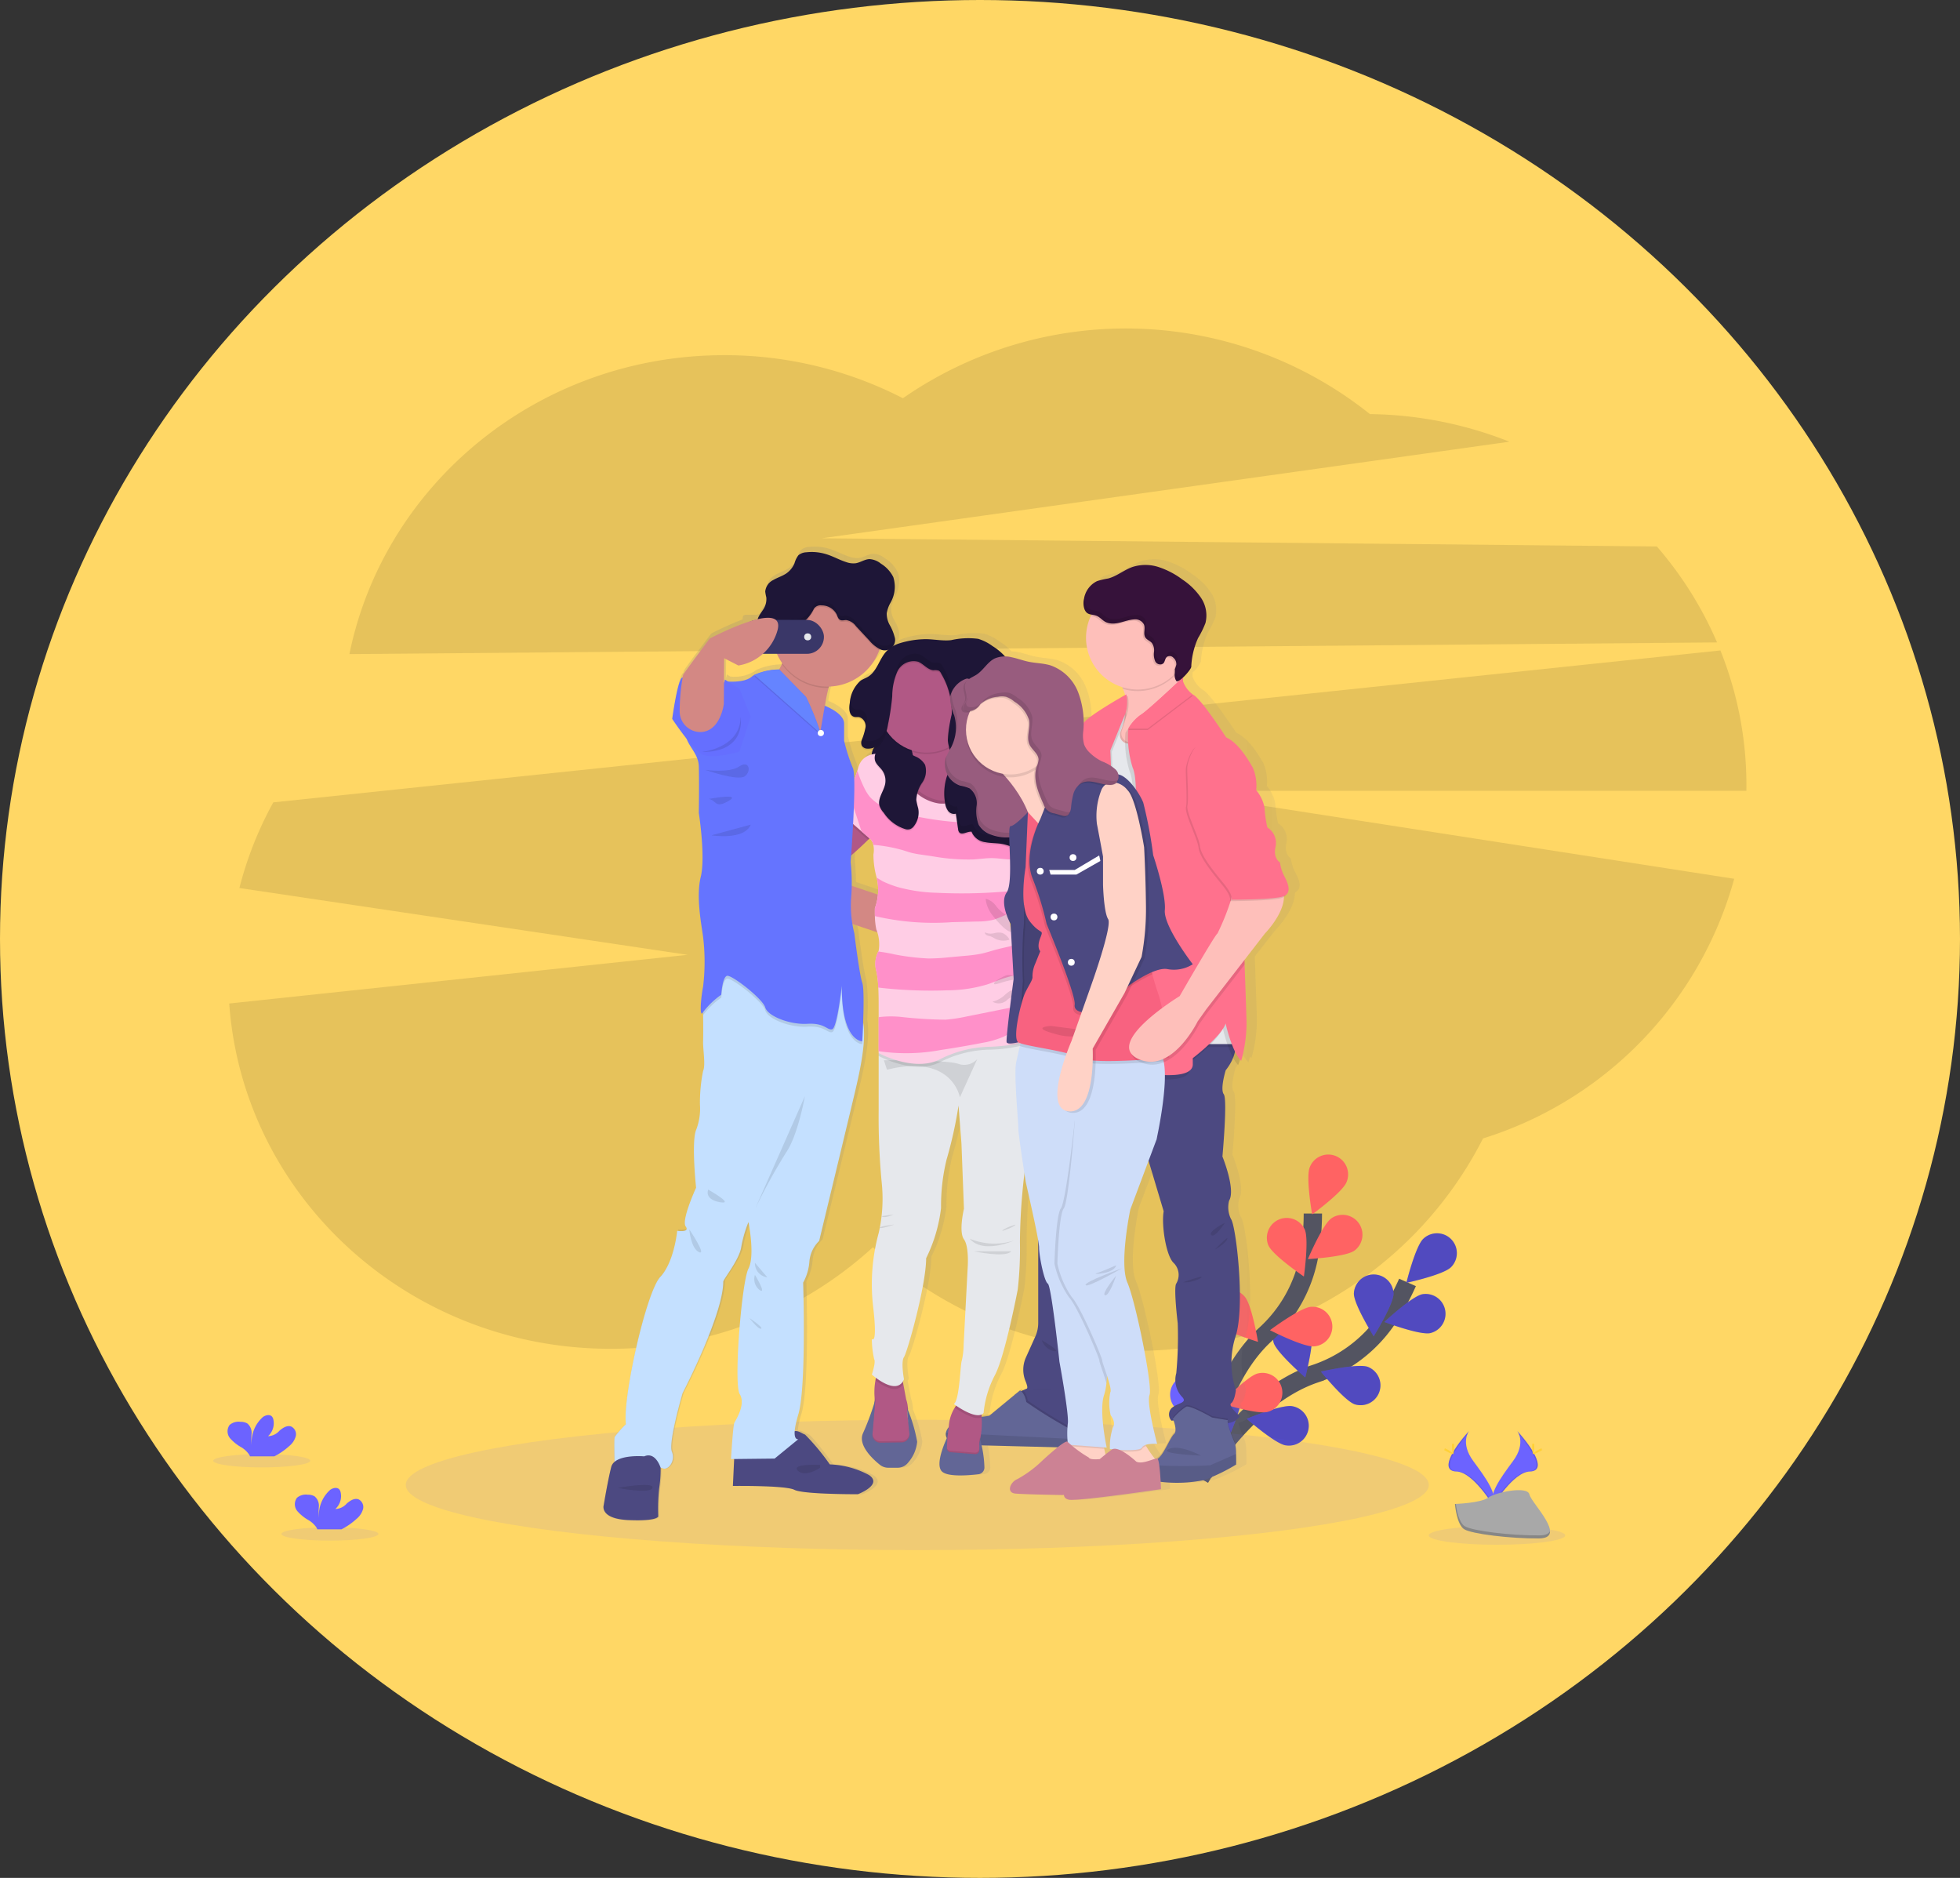 <svg xmlns="http://www.w3.org/2000/svg" xmlns:xlink="http://www.w3.org/1999/xlink" width="214" height="205" viewBox="0 0 214 205">
  <rect x="0" y="0" width="214" height="205" fill="#333333" stroke="none"/>
  <defs>
    <linearGradient id="linear-gradient" y1="0.5" x2="1" y2="0.5" gradientUnits="objectBoundingBox">
      <stop offset="0" stop-color="gray" stop-opacity="0.251"/>
      <stop offset="0.54" stop-color="gray" stop-opacity="0.122"/>
      <stop offset="1" stop-color="gray" stop-opacity="0.102"/>
    </linearGradient>
  </defs>
  <g id="Group_10595" data-name="Group 10595" transform="translate(-260 -1391)">
    <ellipse id="Ellipse_3211" data-name="Ellipse 3211" cx="107" cy="102.5" rx="107" ry="102.5" transform="translate(260 1391)" fill="#ffd765"/>
    <g id="undraw_group_selfie_ijc6" transform="translate(283.282 1426.845)">
      <path id="Path_10199" data-name="Path 10199" d="M315.673,64.175A40.367,40.367,0,0,0,309.1,53.7l-91.162-.894L293,42.265A42.583,42.583,0,0,0,277.77,39.25a42.684,42.684,0,0,0-50.989-1.732,42.5,42.5,0,0,0-19.513-4.7c-20.254,0-37.132,14.028-40.918,32.631Z" transform="translate(-151.48 -29.89)" opacity="0.1"/>
      <path id="Path_10200" data-name="Path 10200" d="M249.312,266.076a39.414,39.414,0,0,0-2.841-14.726l-158,16.585a39.664,39.664,0,0,0-3.7,9.349l48.936,7.293L83.66,289.893c1.506,21.061,19.561,37.691,41.615,37.691A42.228,42.228,0,0,0,153.939,316.5a42.391,42.391,0,0,0,66.615-11.879,41.135,41.135,0,0,0,27.425-28.344l-61.874-9.6h63.2C249.309,266.478,249.312,266.278,249.312,266.076Z" transform="translate(-81.914 -216.189)" opacity="0.1"/>
      <path id="Path_10201" data-name="Path 10201" d="M751.53,707.388s5-8.858,12.539-11.412a15.423,15.423,0,0,0,7.807-5.839,26.047,26.047,0,0,0,2.3-4.136" transform="translate(-643.78 -581.851)" fill="none" stroke="#535461" stroke-miterlimit="10" stroke-width="2"/>
      <path id="Path_10202" data-name="Path 10202" d="M898.265,655.927c-.859.832-4.855,1.694-4.855,1.694s.981-3.968,1.84-4.8a2.165,2.165,0,1,1,3.016,3.108Z" transform="translate(-763.141 -553.423)" fill="#6c63ff"/>
      <path id="Path_10203" data-name="Path 10203" d="M883.306,698.2c-1.173.233-5-1.217-5-1.217s2.981-2.8,4.154-3.031a2.167,2.167,0,0,1,.843,4.249Z" transform="translate(-750.438 -588.514)" fill="#6c63ff"/>
      <path id="Path_10204" data-name="Path 10204" d="M838.31,747.648c-1.13-.392-3.7-3.573-3.7-3.573s3.987-.911,5.117-.521a2.167,2.167,0,0,1-1.417,4.093Z" transform="translate(-713.674 -630.189)" fill="#6c63ff"/>
      <path id="Path_10205" data-name="Path 10205" d="M787.809,775.334c-1.179-.2-4.249-2.9-4.249-2.9s3.774-1.571,4.954-1.376a2.165,2.165,0,1,1-.7,4.273Z" transform="translate(-670.726 -653.398)" fill="#6c63ff"/>
      <path id="Path_10206" data-name="Path 10206" d="M857.31,682.524c0,1.2,2.163,4.666,2.163,4.666s2.167-3.468,2.168-4.663a2.167,2.167,0,0,0-4.331,0Z" transform="translate(-732.771 -577.157)" fill="#6c63ff"/>
      <path id="Path_10207" data-name="Path 10207" d="M801.731,713.034c.357,1.143,3.46,3.809,3.46,3.809s1.03-3.957.673-5.1a2.165,2.165,0,0,0-4.127,1.294Z" transform="translate(-685.959 -602.318)" fill="#6c63ff"/>
      <path id="Path_10208" data-name="Path 10208" d="M752.88,755.221c.159,1.184,2.768,4.333,2.768,4.333s1.684-3.725,1.525-4.911a2.167,2.167,0,0,0-4.285.578Z" transform="translate(-644.916 -638.135)" fill="#6c63ff"/>
      <path id="Path_10209" data-name="Path 10209" d="M898.265,655.927c-.859.832-4.855,1.694-4.855,1.694s.981-3.968,1.84-4.8a2.165,2.165,0,1,1,3.016,3.108Z" transform="translate(-763.141 -553.423)" opacity="0.25"/>
      <path id="Path_10210" data-name="Path 10210" d="M883.306,698.2c-1.173.233-5-1.217-5-1.217s2.981-2.8,4.154-3.031a2.167,2.167,0,0,1,.843,4.249Z" transform="translate(-750.438 -588.514)" opacity="0.25"/>
      <path id="Path_10211" data-name="Path 10211" d="M838.31,747.648c-1.13-.392-3.7-3.573-3.7-3.573s3.987-.911,5.117-.521a2.167,2.167,0,0,1-1.417,4.093Z" transform="translate(-713.674 -630.189)" opacity="0.25"/>
      <path id="Path_10212" data-name="Path 10212" d="M787.809,775.334c-1.179-.2-4.249-2.9-4.249-2.9s3.774-1.571,4.954-1.376a2.165,2.165,0,1,1-.7,4.273Z" transform="translate(-670.726 -653.398)" opacity="0.25"/>
      <path id="Path_10213" data-name="Path 10213" d="M857.31,682.524c0,1.2,2.163,4.666,2.163,4.666s2.167-3.468,2.168-4.663a2.167,2.167,0,0,0-4.331,0Z" transform="translate(-732.771 -577.157)" opacity="0.25"/>
      <path id="Path_10214" data-name="Path 10214" d="M801.731,713.034c.357,1.143,3.46,3.809,3.46,3.809s1.03-3.957.673-5.1a2.165,2.165,0,0,0-4.127,1.294Z" transform="translate(-685.959 -602.318)" opacity="0.25"/>
      <path id="Path_10215" data-name="Path 10215" d="M752.88,755.221c.159,1.184,2.768,4.333,2.768,4.333s1.684-3.725,1.525-4.911a2.167,2.167,0,0,0-4.285.578Z" transform="translate(-644.916 -638.135)" opacity="0.25"/>
      <path id="Path_10216" data-name="Path 10216" d="M753.34,667.335s.982-10.125,6.825-15.512a15.414,15.414,0,0,0,4.771-8.5,25.935,25.935,0,0,0,.427-4.72" transform="translate(-645.303 -541.975)" fill="none" stroke="#535461" stroke-miterlimit="10" stroke-width="2"/>
      <path id="Path_10217" data-name="Path 10217" d="M830.168,601.3c-.448,1.111-3.752,3.517-3.752,3.517s-.711-4.027-.265-5.136a2.166,2.166,0,1,1,4.017,1.619Z" transform="translate(-706.433 -508.09)" fill="#ff6363"/>
      <path id="Path_10218" data-name="Path 10218" d="M830.732,643.352c-.979.687-5.062.913-5.062.913s1.587-3.766,2.57-4.455a2.166,2.166,0,0,1,2.492,3.543Z" transform="translate(-706.152 -542.66)" fill="#ff6363"/>
      <path id="Path_10219" data-name="Path 10219" d="M804.4,707.084c-1.192.1-4.83-1.767-4.83-1.767s3.274-2.449,4.466-2.549a2.165,2.165,0,1,1,.364,4.316Z" transform="translate(-684.195 -595.952)" fill="#ff6363"/>
      <path id="Path_10220" data-name="Path 10220" d="M771.1,752.482c-1.159.3-5.058-.925-5.058-.925s2.812-2.966,3.968-3.268a2.166,2.166,0,1,1,1.087,4.194Z" transform="translate(-655.987 -634.195)" fill="#ff6363"/>
      <path id="Path_10221" data-name="Path 10221" d="M797.542,644.457c.484,1.094,3.868,3.389,3.868,3.389s.576-4.047.092-5.141a2.168,2.168,0,0,0-3.968,1.746Z" transform="translate(-682.328 -544.339)" fill="#ff6363"/>
      <path id="Path_10222" data-name="Path 10222" d="M758.859,694.75c.794.9,4.706,2.076,4.706,2.076s-.662-4.035-1.451-4.933a2.166,2.166,0,1,0-3.255,2.857Z" transform="translate(-649.493 -586.189)" fill="#ff6363"/>
      <path id="Path_10223" data-name="Path 10223" d="M731.3,752.937c.635,1.019,4.285,2.841,4.285,2.841s.03-4.089-.6-5.108a2.165,2.165,0,1,0-3.689,2.267Z" transform="translate(-626.49 -635.389)" fill="#6c63ff"/>
      <ellipse id="Ellipse_3197" data-name="Ellipse 3197" cx="5.295" cy="0.727" rx="5.295" ry="0.727" transform="translate(0 122.89)" fill="#6c63ff" opacity="0.1"/>
      <ellipse id="Ellipse_3198" data-name="Ellipse 3198" cx="5.295" cy="0.727" rx="5.295" ry="0.727" transform="translate(7.442 130.882)" fill="#6c63ff" opacity="0.1"/>
      <path id="Path_10224" data-name="Path 10224" d="M135.5,830.74a2.1,2.1,0,0,0,.7-1.052.934.934,0,0,0-.487-1.07c-.446-.172-.924.14-1.286.452a1.72,1.72,0,0,1-1.251.6,1.9,1.9,0,0,0,.589-1.782.751.751,0,0,0-.159-.362c-.248-.265-.7-.159-.994.057a3.689,3.689,0,0,0-1.214,3.1,5.854,5.854,0,0,1-.017-1.27,1.327,1.327,0,0,0-.476-1.13,1.446,1.446,0,0,0-.732-.173,1.509,1.509,0,0,0-1.187.338,1.18,1.18,0,0,0,.046,1.457,4.682,4.682,0,0,0,1.228.986,2.734,2.734,0,0,1,.879.836,1.011,1.011,0,0,1,.065.159h2.652A7.456,7.456,0,0,0,135.5,830.74Z" transform="translate(-119.846 -700.785)" fill="#6c63ff"/>
      <path id="Path_10225" data-name="Path 10225" d="M89.224,780.668a2.1,2.1,0,0,0,.7-1.051.935.935,0,0,0-.487-1.07c-.446-.172-.924.138-1.286.451a1.727,1.727,0,0,1-1.251.6,1.9,1.9,0,0,0,.589-1.782.743.743,0,0,0-.159-.362c-.248-.265-.7-.159-.994.057a3.685,3.685,0,0,0-1.214,3.1,5.935,5.935,0,0,1-.017-1.279,1.318,1.318,0,0,0-.476-1.13,1.447,1.447,0,0,0-.732-.171,1.514,1.514,0,0,0-1.187.336,1.18,1.18,0,0,0,.046,1.459,4.666,4.666,0,0,0,1.228.984,2.74,2.74,0,0,1,.879.838.919.919,0,0,1,.065.149h2.662A7.349,7.349,0,0,0,89.224,780.668Z" transform="translate(-80.917 -658.662)" fill="#6c63ff"/>
      <ellipse id="Ellipse_3199" data-name="Ellipse 3199" cx="7.447" cy="1.022" rx="7.447" ry="1.022" transform="translate(132.718 130.744)" fill="#6c63ff" opacity="0.1"/>
      <path id="Path_10226" data-name="Path 10226" d="M955.176,788.19s1,1.3-.46,3.274-2.662,3.635-2.176,4.862c0,0,2.2-3.658,3.992-3.709S957.146,790.39,955.176,788.19Z" transform="translate(-812.794 -667.822)" fill="#6c63ff"/>
      <path id="Path_10227" data-name="Path 10227" d="M955.479,788.19a1.636,1.636,0,0,1,.2.41c1.746,2.052,2.679,3.968,1,4.017-1.565.044-3.443,2.843-3.892,3.549a1.468,1.468,0,0,0,.052.159s2.2-3.657,3.992-3.708S957.448,790.39,955.479,788.19Z" transform="translate(-813.096 -667.822)" opacity="0.1"/>
      <path id="Path_10228" data-name="Path 10228" d="M980.2,797.111c0,.459-.052.832-.116.832s-.114-.373-.114-.832.064-.243.127-.243S980.2,796.651,980.2,797.111Z" transform="translate(-835.962 -675.079)" fill="#ffd037"/>
      <path id="Path_10229" data-name="Path 10229" d="M981.255,800.457c-.4.221-.755.352-.786.3s.271-.279.675-.5.244-.06.275,0S981.663,800.238,981.255,800.457Z" transform="translate(-836.38 -677.878)" fill="#ffd037"/>
      <path id="Path_10230" data-name="Path 10230" d="M924.645,788.19s-1,1.3.46,3.274,2.662,3.635,2.174,4.862c0,0-2.2-3.658-3.992-3.709S922.676,790.39,924.645,788.19Z" transform="translate(-787.534 -667.822)" fill="#6c63ff"/>
      <path id="Path_10231" data-name="Path 10231" d="M924.675,788.19a1.6,1.6,0,0,0-.2.41c-1.746,2.052-2.678,3.968-1,4.017,1.565.044,3.443,2.843,3.892,3.549a1.172,1.172,0,0,1-.054.159s-2.2-3.657-3.987-3.708S922.705,790.39,924.675,788.19Z" transform="translate(-787.563 -667.822)" opacity="0.1"/>
      <path id="Path_10232" data-name="Path 10232" d="M924.83,797.111c0,.459.052.832.116.832s.114-.373.114-.832-.064-.243-.127-.243S924.83,796.651,924.83,797.111Z" transform="translate(-789.574 -675.079)" fill="#ffd037"/>
      <path id="Path_10233" data-name="Path 10233" d="M919.516,800.457c.4.221.755.352.786.3s-.271-.279-.676-.5-.243-.06-.274,0S919.113,800.238,919.516,800.457Z" transform="translate(-784.897 -677.878)" fill="#ffd037"/>
      <path id="Path_10234" data-name="Path 10234" d="M926.83,830.386s2.79-.086,3.632-.686,4.285-1.313,4.5-.352,4.193,4.776,1.043,4.8-7.319-.49-8.158-1S926.83,830.386,926.83,830.386Z" transform="translate(-791.256 -702.052)" fill="#a8a8a8"/>
      <path id="Path_10235" data-name="Path 10235" d="M936.071,841.812c-3.151.025-7.319-.49-8.158-1-.635-.389-.894-1.786-.979-2.43h-.094s.178,2.251,1.016,2.762,5.009,1.027,8.158,1c.909-.008,1.224-.332,1.206-.811C937.093,841.623,936.746,841.812,936.071,841.812Z" transform="translate(-791.265 -710.046)" opacity="0.2"/>
      <ellipse id="Ellipse_3200" data-name="Ellipse 3200" cx="55.849" cy="7.112" rx="55.849" ry="7.112" transform="translate(21.021 119.148)" fill="#6c63ff" opacity="0.1"/>
      <path id="Path_10236" data-name="Path 10236" d="M416.669,215.5a4.359,4.359,0,0,1-.476-1.521s-.806-.425-.484-1.76a1.965,1.965,0,0,0-.914-2.063h0a15.456,15.456,0,0,1-.317-2.235,4.2,4.2,0,0,0-.913-1.863,4.986,4.986,0,0,0-.378-2.484c-.536-.921-1.613-2.725-2.957-3.316,0,0-2.857-4.374-3.709-4.716a3.064,3.064,0,0,1-1.073-1.428h0a2.328,2.328,0,0,1,0-.262.23.23,0,0,1,0-.035h0v-.135a3.5,3.5,0,0,0,.916-1.178,9.314,9.314,0,0,1,.519-2.614h0c.033-.087.067-.173.1-.257s.086-.2.135-.3a10.33,10.33,0,0,0,.822-1.659c.013-.044.024-.089.035-.132h0a3.491,3.491,0,0,0-.53-2.616,7.375,7.375,0,0,0-2.063-2.006,9.227,9.227,0,0,0-2.619-1.367,4.785,4.785,0,0,0-2.922-.021c-.935.322-1.746,1.019-2.709,1.27a9.86,9.86,0,0,0-1.224.284,2.6,2.6,0,0,0-1.451,1.936,2.684,2.684,0,0,0-.06.584,1.623,1.623,0,0,0,.11.57.813.813,0,0,0,.568.546l.087.022.108.022c-.029.057-.06.113-.087.171a5.62,5.62,0,0,0-.524,2.381,5.7,5.7,0,0,0,4.047,5.439c.025.06.051.122.075.183.087.219.167.446.232.673a26.653,26.653,0,0,0-4.593,3.036,8.571,8.571,0,0,0-.611-3.374,5.071,5.071,0,0,0-3.049-2.924c-.794-.238-1.628-.235-2.435-.4-.635-.129-1.238-.36-1.87-.49a4.227,4.227,0,0,0-.762-.087,6.687,6.687,0,0,0-1.4-1.141,5.169,5.169,0,0,0-1.6-.794,8.739,8.739,0,0,0-3.016.148c-1.062.114-2.087-.159-3.135-.1a10.09,10.09,0,0,0-2.7.484,3.892,3.892,0,0,0-.624.287c.013-.021.029-.038.041-.059s.029-.056.043-.084a.614.614,0,0,0,.029-.059c.008-.021.025-.07.037-.106a.37.37,0,0,0,.014-.044,1.135,1.135,0,0,0,.029-.127v-.027a1.167,1.167,0,0,0,.014-.148.024.024,0,0,0,0-.011,1.687,1.687,0,0,0-.027-.4,5.048,5.048,0,0,0-.524-1.257,2.489,2.489,0,0,1-.341-1.3.3.3,0,0,1,.014-.111,1.182,1.182,0,0,1,.027-.13v-.01a1.294,1.294,0,0,1,.036-.129h0c.014-.043.029-.086.044-.129h0c.016-.043.033-.084.051-.127h0l.057-.127h0c.019-.044.04-.087.06-.13.043-.086.084-.171.125-.257s.07-.159.1-.227l.019-.043c.065-.159.124-.317.175-.476a.187.187,0,0,1,.016-.048,4.4,4.4,0,0,0,.121-.476v-.051a3.376,3.376,0,0,0,.048-.487v-.051a2.357,2.357,0,0,0-.179-.932,3.663,3.663,0,0,0-1.37-1.476,2.23,2.23,0,0,0-1.27-.5c-.544.011-1.022.381-1.562.457a2.356,2.356,0,0,1-1.03-.129c-.752-.236-1.446-.635-2.2-.863a5.5,5.5,0,0,0-2.238-.213,1.432,1.432,0,0,0-.87.329,2.512,2.512,0,0,0-.429.865,2.516,2.516,0,0,1-.917,1.127c-.449.3-.986.456-1.457.727a1.721,1.721,0,0,0-.857,1h0a.65.65,0,0,0-.019.111.124.124,0,0,0,0,.024.7.7,0,0,0,0,.116h0a4.786,4.786,0,0,0,.111.614h0v.035a2.071,2.071,0,0,1-.387,1.384,3.762,3.762,0,0,0-.568.989c-.113.025-.227.054-.343.084h-1.184a.317.317,0,0,0-.317.317v.186a34.916,34.916,0,0,0-3.439,1.544s-2.662,3.512-2.944,3.992a1.1,1.1,0,0,0-.084.287h0c-.524.159-1.125,4.543-1.125,4.543s.76,1.133,1.6,2.19c.333.975,1.316,1.746,1.351,3.039.051,1.955,0,5.109,0,5.109s.754,4.831.213,7.027.1,5.349.259,6.587a22.579,22.579,0,0,1,0,5.468c-.283,1.4-.4,3.554,0,2.8v.317c.008.66.019,2.181,0,2.879-.027.9.3,2.608,0,3.246a17.339,17.339,0,0,0-.349,3.727,6.382,6.382,0,0,1-.429,2.768c-.54,1.33,0,6.335,0,6.335s-1.662,3.565-1.154,4.257-.943.476-.943.476-.317,3.408-1.882,5.057-4.193,13.253-3.817,16.18a11.2,11.2,0,0,0-1.236,1.384,23.261,23.261,0,0,0-.019,2.77,1.085,1.085,0,0,0-.357.557c-.376,1.463-.833,4.179-.833,4.179s-.511,1.516,2.8,1.649,3.252-.425,3.252-.425a21.676,21.676,0,0,1,.108-3.076,12.846,12.846,0,0,0,.159-2.247,1,1,0,0,1,.224.054c.59.265,1.451-.794,1.021-1.811s1.182-6.439,1.182-6.439,4.516-8.6,4.516-12.242c0-.265,1.773-2.4,1.99-3.778a13.332,13.332,0,0,1,.806-2.77s.751,3.673,0,5.109-1.668,12.669-.968,13.786-.43,2.82-.592,3.139-.376,3.992-.376,3.992h.355L355.5,282.5s5.833-.079,6.825.425,7.042.476,7.042.476,2.8-1.038,1.236-2.1a10.04,10.04,0,0,0-4.354-1.17s-2.317-3.176-2.752-3.309c-.29-.089-.741-.459-1.151-.376a8.449,8.449,0,0,1,.4-1.832c.914-2.981.536-14.478.536-14.478a5.673,5.673,0,0,0,.7-2.4,3.531,3.531,0,0,1,1.075-2.182s3.119-12.774,3.809-15.7c.616-2.584,1.443-6,1.073-8.226a.085.085,0,0,0-.011-.051,22.1,22.1,0,0,0-.094-4.378c-.317-.879-.882-5.43-.882-5.43s-.106-.44-.213-1.038l2.735.913a3.539,3.539,0,0,1,.178,2.044l-.033.079a2.936,2.936,0,0,0-.221,2.155,9.682,9.682,0,0,1,.227,1.8c.036.794.032,1.613.04,2.192v5h0V241.2a75.3,75.3,0,0,0,.335,7.9,15.2,15.2,0,0,1-.013,3.735h0c-.062.511-.135.944-.2,1.27h0c-.071.371-.125.587-.125.587a21.053,21.053,0,0,0-.617,8.023c.524,4.431-.14,3.592-.14,3.592a10.242,10.242,0,0,0,.26,2.236c.2.319-.26,1.676-.26,1.676s.176.159.452.362c-.019.087-.038.179-.056.279a7.173,7.173,0,0,0-.1,1.794c.01.132.013.27.01.416v.183a27.048,27.048,0,0,1-1.27,3.4c-.616,1.309,1.048,2.841,1.87,3.492a1.471,1.471,0,0,0,.919.317h1.052a1.474,1.474,0,0,0,1.176-.583,4.019,4.019,0,0,0,.99-2.273,15.706,15.706,0,0,0-1.032-3.492,1.3,1.3,0,0,0,.008-.14,3.88,3.88,0,0,0-.206-1.032l-.329-1.7-.048-.244a1.545,1.545,0,0,0,.135-.256s-.363-1.916,0-2.435,2.459-7.865,2.459-10.858a16.808,16.808,0,0,0,1.654-5.509,21.183,21.183,0,0,1,.6-5.309,45.968,45.968,0,0,0,1.33-5.947l.329,4.151.276,7.185s-.6,2.516,0,3.354.4,3.233.4,3.233l-.443,8.384a7.9,7.9,0,0,1-.2,1.716c-.162.319-.256,4.385-.89,4.744,0,0,.1.075.262.186-.048.063-.1.133-.159.216a4.368,4.368,0,0,0-.656,1.974,1.7,1.7,0,0,1-.019.181,1.371,1.371,0,0,0-.306.6.857.857,0,0,0,.1.6c-.276.589-1.317,2.963-.543,3.679.649.6,2.889.427,4.041.292a.741.741,0,0,0,.657-.784A19.666,19.666,0,0,0,383.1,278l8.412.214c-.929.73-2.09,1.827-2.09,1.827a12.8,12.8,0,0,1-2.359,1.655c-.786.3-1.3,1.5-.229,1.6s5.247.159,5.247.159l.148-.024c.013.251.159.465.567.536,1.008.179,10.2-1.157,10.2-1.157s-.013-.338-.038-.794a15.051,15.051,0,0,0,4.822-.206,20.5,20.5,0,0,0,3.547-1.7V279.7c0-.249,0-.56-.013-.906a4.478,4.478,0,0,0-.124-1.189,12.751,12.751,0,0,1-.752-2.044,1.925,1.925,0,0,0,1.3-.749s-1.359-1.171-.968-1.428.524-1.438.524-1.438a9.324,9.324,0,0,1-.013-5.962c1.063-3.406.013-12.136-.525-12.82a2.879,2.879,0,0,1-.214-2.03c.752-1.224-.74-4.843-.74-4.843s.578-6.282.148-6.844.209-2.643.209-2.643a5.468,5.468,0,0,0,.817-1.367,3.189,3.189,0,0,0,.579.8s.073-.24.17-.635a2.148,2.148,0,0,0,.159.159,15.125,15.125,0,0,0,.592-4.227c-.054-2.128-.214-6.349-.214-6.349l-.01-.514,2.267-2.9s2.1-2.106,2.109-4.038a.793.793,0,0,0,.2-.176C417.423,217.114,417.072,216.255,416.669,215.5ZM386.3,220.738l.036.657a8.719,8.719,0,0,1-.151-.878l.117.208Zm18.627-26.693a1.411,1.411,0,0,0,.216-.132l-.2.189A.106.106,0,0,0,404.923,194.044Zm-32.2-3.433a2.858,2.858,0,0,0-.233.227c-.763.84-1.008,2.127-1.971,2.73-.273.17-.584.271-.852.448a3.015,3.015,0,0,0-1.1,1.971,1.186,1.186,0,0,1,.017-.168c-.052.213-.1.429-.135.635a2.508,2.508,0,0,0-.027.851c.027.394.168.746.533.838.184.046.381,0,.568.037a.909.909,0,0,1,.667.779.331.331,0,0,1,0,.04v-.01c0,.043.013.087.016.13a.179.179,0,0,0,0,.029,4.237,4.237,0,0,1-.317,1.071l-.009-.038c-.041.113-.081.225-.113.34a.97.97,0,0,0-.036.506.563.563,0,0,0,.063.283.714.714,0,0,0,.514.317,1.451,1.451,0,0,0,.727-.063,1.587,1.587,0,0,0-.159.563,1.938,1.938,0,0,0-1.468,1.384c-.038.13-.078.259-.119.387-.108.34-.225.675-.348,1a4.124,4.124,0,0,0-.159-1.294,19.291,19.291,0,0,1-.967-3v-1.874c0-1.152-2.125-1.949-2.144-1.957a11.593,11.593,0,0,1,.421-1.957c.016-.054.035-.106.052-.159a6.13,6.13,0,0,0,5.574-3.979c.017-.048.032-.1.049-.143a1.5,1.5,0,0,0,.635.124A1.162,1.162,0,0,0,372.719,190.611Zm-4.025,25.936c0-1.244-.138-2.6-.138-2.6s.021-.276.054-.74c.782-.7,1.552-1.406,1.881-1.713a1.928,1.928,0,0,0,.159-.159,1.2,1.2,0,0,1,.414.713,2.619,2.619,0,0,1,.017,1.044,9.2,9.2,0,0,0,.362,2.574h0a7.382,7.382,0,0,1,.141,1.844Zm14.6,57.9a11.008,11.008,0,0,1,1.251-4.151c1.128-2.076,2.54-9.422,2.54-9.422a38.789,38.789,0,0,0,.241-5.23,67.862,67.862,0,0,1,.49-7.585c.081.527.138.889.14.919,0,.1,1.06,4.547,1.4,6.507v9.057a3.631,3.631,0,0,1-.325,1.5l-1.04,2.308a3.26,3.26,0,0,0-.027,2.616c.168.4.267.762.109.806a2.492,2.492,0,0,0-.386.159.921.921,0,0,0-.171-.133l-3.422,2.8-1.006.137v-.127a.669.669,0,0,0,.217-.157Zm13.532,4.525-.133-.594-.037-.159.317.024s-.887-4.071-.283-5.788a6.578,6.578,0,0,0,.252-1.278c.03-.248.057-.514.081-.794.262.794.492,1.613.351,1.792a5.826,5.826,0,0,0,.043,2.514c.078.119.6.794.24,1.371a6.439,6.439,0,0,0-.317,2.352s.092.011.246.024A5.508,5.508,0,0,0,396.829,278.974Zm4.52-.882c-.025-.044-.049-.09-.073-.135a3.857,3.857,0,0,1,1.3-.121s-1.209-4.424-.846-5.382-1.533-10.22-2.46-12.336.317-8.023.317-8.023l2.025-5.347,1.678,5.544c-.268,1.54.27,4.847,1.076,5.646a1.825,1.825,0,0,1,.317,2.289c-.327.427.159,4.363.159,4.363a42.876,42.876,0,0,1-.159,5.482,2.7,2.7,0,0,0,.7,2.662c.54.638-.59.586-1.236,1.194a1,1,0,0,0,0,1.362l.238-.017a3.572,3.572,0,0,1,.216.921.552.552,0,0,1-.159.4c-.432.373-1.13,2.209-1.746,2.662a3.018,3.018,0,0,0-.243.2.607.607,0,0,0-.124.027,10.553,10.553,0,0,1-.982-1.386ZM356.1,192.346a5.785,5.785,0,0,0,2.741-1.278h1.54a5.981,5.981,0,0,0,.586,1.017c-.014.035-.025.068-.04.1a4.034,4.034,0,0,1-.308.6h0a7.051,7.051,0,0,0-2.738.587,1.882,1.882,0,0,0-.29.2,4.2,4.2,0,0,1-2.62.543l-.359-.224-.065.29-.038.032.022-2.678Zm18.761,82.039v.216a1.682,1.682,0,0,1,0-.216Zm0,.248.017.173c0-.065-.006-.122-.011-.176Z" transform="translate(-298.527 -156.11)" fill="url(#linear-gradient)"/>
      <rect id="Rectangle_1488" data-name="Rectangle 1488" width="6.611" height="3.919" transform="matrix(0.948, 0.32, -0.32, 0.948, 68.495, 60.443)" fill="#d38884"/>
      <path id="Path_10237" data-name="Path 10237" d="M687.532,508.233s.952,1.746-.846,4.02c0,0-.635,2.055-.211,2.616s-.146,6.8-.146,6.8,1.468,3.6.729,4.816a2.893,2.893,0,0,0,.211,2.017c.529.681,1.562,9.357.516,12.744a9.354,9.354,0,0,0,.013,5.925s-.132,1.163-.516,1.429.952,1.428.952,1.428a1.846,1.846,0,0,1-2.132.635c-1.375-.476-5.342-.159-5.342-.159a1,1,0,0,1,0-1.352c.635-.6,1.746-.552,1.216-1.187a2.7,2.7,0,0,1-.687-2.646,42.656,42.656,0,0,0,.159-5.449s-.476-3.916-.159-4.338a1.837,1.837,0,0,0-.317-2.276c-.794-.794-1.322-4.081-1.059-5.611l-2.962-9.89-5.82-9.523L679.68,507Z" transform="translate(-576.141 -431.262)" fill="#4c4981"/>
      <path id="Path_10238" data-name="Path 10238" d="M695.776,254.6v6.031h-8.095l-.211-.592a13.086,13.086,0,0,1,1.852-3.425c.525-.6.281-1.719-.1-2.687a12.176,12.176,0,0,0-.906-1.811s7.3-4.6,6.931-1.8a9.564,9.564,0,0,0-.075,1.808A5.724,5.724,0,0,0,695.776,254.6Z" transform="translate(-589.888 -214.559)" fill="#febfba"/>
      <path id="Path_10239" data-name="Path 10239" d="M699.731,250.3a9.564,9.564,0,0,0-.075,1.808,5.674,5.674,0,0,1-5.95,1.8,12.176,12.176,0,0,0-.906-1.811S700.1,247.494,699.731,250.3Z" transform="translate(-594.372 -214.542)" opacity="0.1"/>
      <path id="Path_10240" data-name="Path 10240" d="M684.263,212.655a5.652,5.652,0,1,1-1.657-4A5.662,5.662,0,0,1,684.263,212.655Z" transform="translate(-577.664 -178.878)" fill="#febfba"/>
      <path id="Path_10241" data-name="Path 10241" d="M674.386,290.34l-2.487,3.968-1.428,10.677v8.753l.317,3.12,5.9.424,2.622-8.811,2.011-9.018,2.168-1.852-5.131-5.82a11.151,11.151,0,0,1-2.109,2.2.952.952,0,0,1-1.449-1.111c.318-.832.6-1.755.384-1.976a2.292,2.292,0,0,0-1.059-.544" transform="translate(-575.586 -248.99)" opacity="0.1"/>
      <path id="Path_10242" data-name="Path 10242" d="M673.386,291.34l-2.487,3.968-1.428,10.677v8.753l.317,3.12,5.9.424,2.622-8.811,2.011-9.018,2.168-1.852-5.131-5.82a11.151,11.151,0,0,1-2.109,2.2.952.952,0,0,1-1.449-1.111c.317-.832.6-1.755.384-1.976a2.292,2.292,0,0,0-1.059-.544" transform="translate(-574.745 -249.832)" fill="#e6e8ec"/>
      <path id="Path_10243" data-name="Path 10243" d="M675.15,468.837h5.131l-.687-3.333-.106-1.454L677,465.61Z" transform="translate(-567.991 -390.385)" opacity="0.1"/>
      <path id="Path_10244" data-name="Path 10244" d="M675.15,466.837h5.131l-.687-3.333-.106-1.454L677,463.61Z" transform="translate(-567.991 -388.703)" fill="#e6e8ec"/>
      <path id="Path_10245" data-name="Path 10245" d="M669.555,282.57s-4.657,2.571-4.816,3.365-1.27,6.242-1.27,6.242v4.92l4.6-1.687-.263-6.728,1.64-4.017A4.342,4.342,0,0,0,669.555,282.57Z" transform="translate(-569.697 -242.454)" opacity="0.1"/>
      <path id="Path_10246" data-name="Path 10246" d="M668.555,281.57s-4.657,2.571-4.816,3.365-1.27,6.242-1.27,6.242v4.92l4.6-1.687-.263-6.728,1.64-4.017A4.341,4.341,0,0,0,668.555,281.57Z" transform="translate(-568.856 -241.612)" fill="#ff718d"/>
      <path id="Path_10247" data-name="Path 10247" d="M712.887,310.439a15.21,15.21,0,0,1-.582,4.2c-.794-.751-1.463-2.976-1.7-4.076-.4,1.355-3.587,3.79-3.587,3.79v.74c-.159,2.063-6.825.635-6.825.635l.424-26.559s.528-5.027-.159-6.544a11.053,11.053,0,0,1-.476-4.249A4.612,4.612,0,0,1,701.3,276.9c.687-.37,4.531-4.011,4.652-4.127h0a3.313,3.313,0,0,0,0,.454h0c.1,1.332,1.057,1.417,1.057,1.417.846.34,3.651,4.689,3.651,4.689,1.322.586,2.381,2.381,2.909,3.3a4.994,4.994,0,0,1,.371,2.47,4.178,4.178,0,0,1,.9,1.852,15.077,15.077,0,0,0,.318,2.222l-2.644,6.128.159,8.837S712.834,308.323,712.887,310.439Z" transform="translate(-600.385 -234.209)" opacity="0.1"/>
      <path id="Path_10248" data-name="Path 10248" d="M714.87,307.473a15.207,15.207,0,0,1-.583,4.2c-.794-.751-1.463-2.976-1.7-4.076-.4,1.355-3.587,3.79-3.587,3.79v.74c-.159,2.063-6.825.635-6.825.635l.035-2.167h0v-.2l.386-24.181s.529-5.027-.159-6.544a11.051,11.051,0,0,1-.476-4.249,4.611,4.611,0,0,1,1.322-1.481c.687-.37,4.531-4.011,4.652-4.127h0a3.313,3.313,0,0,0,0,.454h0c.1,1.332,1.057,1.417,1.057,1.417.846.34,3.651,4.689,3.651,4.689,1.322.586,2.381,2.381,2.909,3.295a5,5,0,0,1,.371,2.47,4.178,4.178,0,0,1,.9,1.852,15.082,15.082,0,0,0,.317,2.222l-2.341,5.438-.3.686.159,8.837S714.817,305.357,714.87,307.473Z" transform="translate(-602.05 -231.719)" fill="#ff718d"/>
      <path id="Path_10249" data-name="Path 10249" d="M723.852,776.693a20.07,20.07,0,0,1-3.492,1.694,15.017,15.017,0,0,1-5.952,0c-.814-.23-.384-1.017.173-1.648a5.466,5.466,0,0,1,.779-.733c.609-.451,1.3-2.276,1.72-2.646s-.133-1.667-.133-1.667a6.2,6.2,0,0,1,1.455-1.322c.476-.159,2.83,1.19,2.83,1.19l1.721.291c-.186.238.608,2.222.767,2.513a4.5,4.5,0,0,1,.122,1.181C723.86,776.125,723.852,776.693,723.852,776.693Z" transform="translate(-612.17 -652.82)" opacity="0.1"/>
      <path id="Path_10250" data-name="Path 10250" d="M723.852,777.693a20.065,20.065,0,0,1-3.492,1.694,15.017,15.017,0,0,1-5.952,0c-.814-.23-.384-1.017.173-1.648a5.469,5.469,0,0,1,.779-.733c.609-.451,1.3-2.276,1.72-2.646s-.133-1.667-.133-1.667a6.205,6.205,0,0,1,1.455-1.322c.476-.159,2.83,1.19,2.83,1.19l1.721.29c-.186.238.608,2.222.767,2.513a4.5,4.5,0,0,1,.122,1.181C723.86,777.125,723.852,777.693,723.852,777.693Z" transform="translate(-612.17 -653.661)" fill="#626696"/>
      <path id="Path_10251" data-name="Path 10251" d="M723.852,805.154a20.065,20.065,0,0,1-3.492,1.694,15.016,15.016,0,0,1-5.952,0c-.814-.23-.384-1.017.173-1.647a52.867,52.867,0,0,0,6.441.033l2.82-1.233C723.86,804.586,723.852,805.154,723.852,805.154Z" transform="translate(-612.17 -681.122)" opacity="0.1"/>
      <path id="Path_10252" data-name="Path 10252" d="M732.5,800.569s-2.354-1.27-3.519-.714S732.5,800.569,732.5,800.569Z" transform="translate(-624.655 -677.517)" opacity="0.1"/>
      <path id="Path_10253" data-name="Path 10253" d="M626.7,625.1v14.086a3.634,3.634,0,0,1-.318,1.492l-1.03,2.29a3.271,3.271,0,0,0-.027,2.6c.159.4.262.757.108.8a8.815,8.815,0,0,0-1.27.651s5.131,6.174,7.036,4.639,1.006-11.745,1.006-11.745.106-8.993.211-9.152.265-5.079.265-5.079Z" transform="translate(-536.626 -530.617)" fill="#4c4981"/>
      <path id="Path_10254" data-name="Path 10254" d="M709.176,272.643l-4.92,3.735H702.14a4.611,4.611,0,0,1,1.322-1.481c.687-.37,4.531-4.011,4.652-4.127h0a1.044,1.044,0,0,0,0,.454h0A3.073,3.073,0,0,0,709.176,272.643Z" transform="translate(-602.229 -232.527)" opacity="0.1"/>
      <path id="Path_10255" data-name="Path 10255" d="M709.176,271.643l-4.92,3.735H702.14a4.611,4.611,0,0,1,1.322-1.481c.687-.37,4.531-4.011,4.652-4.127h0a1.044,1.044,0,0,0,0,.454h0A3.073,3.073,0,0,0,709.176,271.643Z" transform="translate(-602.229 -231.685)" fill="#ff718d"/>
      <path id="Path_10256" data-name="Path 10256" d="M686.972,212.633a5.652,5.652,0,0,1-1.763,4.108v-.076c.052-.892-.109.011.159-.925a.872.872,0,0,0-.3-.754.553.553,0,0,0-.735-.108c-.208.179-.192.527-.392.717a.6.6,0,0,1-.87-.233,1.941,1.941,0,0,1-.138-1.016,1.4,1.4,0,0,0-.23-.986c-.23-.263-.552-.344-.719-.616-.248-.4.029-.952-.14-1.392a1.066,1.066,0,0,0-1.071-.568c-1.011.049-2.008.733-3.032.325-.4-.159-.692-.573-1.084-.721a2.473,2.473,0,0,0-.5-.117,5.662,5.662,0,0,1,10.806,2.362Z" transform="translate(-580.373 -178.856)" opacity="0.1"/>
      <path id="Path_10257" data-name="Path 10257" d="M671.417,197.379a2.009,2.009,0,0,1-.049-1.146,2.581,2.581,0,0,1,1.429-1.925,8.847,8.847,0,0,1,1.2-.283c.952-.248,1.735-.936,2.665-1.26a4.632,4.632,0,0,1,2.878.021,9.067,9.067,0,0,1,2.576,1.357,7.357,7.357,0,0,1,2.024,1.993,3.444,3.444,0,0,1,.489,2.732,10.3,10.3,0,0,1-.809,1.649,8.549,8.549,0,0,0-.746,3.147c-.024.33-1.382,1.84-1.635,1.544a1.168,1.168,0,0,1-.159-.836c.052-.894-.109.01.159-.925a.879.879,0,0,0-.3-.755.553.553,0,0,0-.733-.108c-.206.178-.194.529-.394.717a.6.6,0,0,1-.87-.233,1.919,1.919,0,0,1-.137-1.014,1.39,1.39,0,0,0-.232-.987c-.232-.263-.552-.344-.717-.614-.248-.4.027-.952-.141-1.394a1.066,1.066,0,0,0-1.071-.568c-1.009.051-2.008.733-3.031.325-.4-.159-.69-.573-1.084-.719C672.187,197.885,671.7,198.076,671.417,197.379Z" transform="translate(-576.29 -166.718)" fill="#36123a"/>
      <path id="Path_10258" data-name="Path 10258" d="M591.664,765.531l-13.147-.338c-.794-.438-1-.9-.919-1.309.144-.762,1.236-1.36,1.236-1.36l3.492-.476,3.366-2.778c.538.317.681,1.27.681,1.27a51.187,51.187,0,0,0,4.893,3.016c.292.052.39.548.416,1.029A6.984,6.984,0,0,1,591.664,765.531Z" transform="translate(-497.442 -643.492)" opacity="0.1"/>
      <path id="Path_10259" data-name="Path 10259" d="M590.664,766.531l-13.147-.338c-.794-.438-1-.9-.919-1.309.144-.762,1.236-1.36,1.236-1.36l3.492-.476,3.367-2.778c.538.317.681,1.27.681,1.27a51.178,51.178,0,0,0,4.893,3.016c.292.052.39.548.416,1.029A7,7,0,0,1,590.664,766.531Z" transform="translate(-496.6 -644.333)" fill="#626696"/>
      <path id="Path_10260" data-name="Path 10260" d="M590.664,790.987l-13.147-.338c-.794-.438-1-.9-.919-1.309l14.085.7A7,7,0,0,1,590.664,790.987Z" transform="translate(-496.6 -668.789)" opacity="0.1"/>
      <g id="Group_10478" data-name="Group 10478" transform="translate(95.016 28.892)" opacity="0.1">
        <path id="Path_10261" data-name="Path 10261" d="M681.448,219.676a2.887,2.887,0,0,0,.159-.476.879.879,0,0,0-.3-.756.553.553,0,0,0-.733-.108c-.206.178-.194.529-.394.717a.6.6,0,0,1-.87-.233,1.919,1.919,0,0,1-.137-1.014,1.39,1.39,0,0,0-.232-.987c-.232-.263-.552-.344-.717-.614-.248-.4.027-.952-.141-1.394a1.066,1.066,0,0,0-1.071-.568c-1.009.051-2.008.733-3.031.325-.4-.159-.69-.573-1.084-.719-.557-.208-1.043-.017-1.325-.717a2.008,2.008,0,0,1-.049-1.146c.01-.046.021-.092.032-.137a3.213,3.213,0,0,0-.19.613,2.009,2.009,0,0,0,.048,1.157c.283.7.768.51,1.325.717.394.146.681.559,1.084.719,1.024.408,2.022-.275,3.032-.325a1.056,1.056,0,0,1,1.071.568c.168.443-.106.99.141,1.394.159.27.513.373.717.614a1.506,1.506,0,0,1,.232.987,1.925,1.925,0,0,0,.137,1.014c.17.3.619.476.87.233.2-.189.184-.536.394-.717a.551.551,0,0,1,.733.108A.875.875,0,0,1,681.448,219.676Z" transform="translate(-671.303 -211.85)"/>
        <path id="Path_10262" data-name="Path 10262" d="M734.434,262.529a1.167,1.167,0,0,1-.159-.836,1.707,1.707,0,0,0,0-.443c-.268.922-.108.029-.159.919a1.137,1.137,0,0,0,.159.836c.252.3,1.611-1.214,1.635-1.544,0-.059.011-.119.016-.178C735.566,261.826,734.639,262.767,734.434,262.529Z" transform="translate(-724.139 -253.409)"/>
        <path id="Path_10263" data-name="Path 10263" d="M749.092,232.835a6.139,6.139,0,0,0-.392,1.027,5.768,5.768,0,0,1,.233-.551,10.583,10.583,0,0,0,.81-1.649c.013-.043.024-.087.033-.132C749.587,231.981,749.309,232.4,749.092,232.835Z" transform="translate(-736.415 -228.406)"/>
      </g>
      <path id="Path_10264" data-name="Path 10264" d="M642.67,725.77a1.785,1.785,0,0,0,1.317,1.19C644.97,727.094,642.67,725.77,642.67,725.77Z" transform="translate(-552.198 -615.309)" opacity="0.1"/>
      <path id="Path_10265" data-name="Path 10265" d="M635.67,759.206s.952.027,1.892,0S635.67,759.206,635.67,759.206Z" transform="translate(-546.309 -643.429)" opacity="0.1"/>
      <path id="Path_10266" data-name="Path 10266" d="M739.83,682.771a3.614,3.614,0,0,0,1.9-.449C742.449,681.819,739.83,682.771,739.83,682.771Z" transform="translate(-633.937 -578.634)" opacity="0.1"/>
      <path id="Path_10267" data-name="Path 10267" d="M760.42,644.93s-1.879.952-1.508,1.349S760.42,644.93,760.42,644.93Z" transform="translate(-649.95 -547.3)" opacity="0.1"/>
      <path id="Path_10268" data-name="Path 10268" d="M761.67,656.857c.132-.079,1.111-.608,1.349-1.136S761.67,656.857,761.67,656.857Z" transform="translate(-652.311 -556.291)" opacity="0.1"/>
      <path id="Path_10269" data-name="Path 10269" d="M528.04,754.826l-1.19.476-1.786.4-1.565-.556-.419-1.27a16.945,16.945,0,0,0,.724-3.793c0-.145,0-.283-.01-.413a7.181,7.181,0,0,1,.1-1.784,6.427,6.427,0,0,1,.262-1.033h2.5l.271,1.409.317,1.686a3.875,3.875,0,0,1,.2,1.025.9.9,0,0,1-.044.3.28.28,0,0,0-.016.073h0a3.731,3.731,0,0,0,.076.83v.011C527.643,753.256,528.04,754.826,528.04,754.826Z" transform="translate(-451.59 -633.043)" fill="#b15885"/>
      <path id="Path_10270" data-name="Path 10270" d="M579.207,774.869l-4.127-.516s.221-.808.4-1.9c.068-.411.13-.863.173-1.328a4.39,4.39,0,0,1,.646-1.963,2.71,2.71,0,0,1,.446-.557l2.46.555s.019.476.027,1.067a8.548,8.548,0,0,1-.146,2.287l-.01.019A7.428,7.428,0,0,0,579.207,774.869Z" transform="translate(-495.336 -651.341)" fill="#b15885"/>
      <path id="Path_10271" data-name="Path 10271" d="M550.18,772.254l-.01-.554.07.176a.894.894,0,0,1-.044.3.28.28,0,0,0-.016.073Z" transform="translate(-474.38 -653.949)" opacity="0.1"/>
      <path id="Path_10272" data-name="Path 10272" d="M528.04,770.406l-1.19.476-1.786.4-1.565-.556-.419-1.27a16.945,16.945,0,0,0,.724-3.793c.056-.184.086-.291.086-.291l-.317,3.809a.863.863,0,0,0,.871.933l2.313-.033a.862.862,0,0,0,.846-.952l-.14-1.36C527.643,768.836,528.04,770.406,528.04,770.406Z" transform="translate(-451.59 -648.624)" opacity="0.1"/>
      <path id="Path_10273" data-name="Path 10273" d="M520.348,766.37A27.962,27.962,0,0,1,519,770.057c-.606,1.3,1.032,2.825,1.839,3.471a1.445,1.445,0,0,0,.9.317h1.036a1.448,1.448,0,0,0,1.159-.578,4.024,4.024,0,0,0,.973-2.259,17.381,17.381,0,0,0-1.076-3.635l.011.654.214,2.1a.863.863,0,0,1-.844.952l-2.313.032a.862.862,0,0,1-.871-.932Z" transform="translate(-448.048 -649.465)" fill="#626696"/>
      <path id="Path_10274" data-name="Path 10274" d="M530.942,746.85l.271,1.409c-.67,1.214-2.286.192-3.033-.376a6.427,6.427,0,0,1,.262-1.033Z" transform="translate(-455.88 -633.043)" opacity="0.1"/>
      <path id="Path_10275" data-name="Path 10275" d="M585.7,770.222c-.816.383-2.489-.748-2.933-1.065a2.712,2.712,0,0,1,.446-.557l2.46.555S585.7,769.629,585.7,770.222Z" transform="translate(-501.806 -651.341)" opacity="0.1"/>
      <path id="Path_10276" data-name="Path 10276" d="M542.9,524.306a66.5,66.5,0,0,0-.992,10.833,39.124,39.124,0,0,1-.238,5.2s-1.389,7.3-2.5,9.365a11.047,11.047,0,0,0-1.23,4.127c-.794.873-3.254-.992-3.254-.992.635-.357.714-4.4.873-4.722a7.982,7.982,0,0,0,.2-1.706l.436-8.333s.2-2.381-.4-3.214,0-3.333,0-3.333l-.273-7.142-.318-4.127a46.084,46.084,0,0,1-1.309,5.912,21.255,21.255,0,0,0-.6,5.277,16.849,16.849,0,0,1-1.627,5.476c0,2.976-2.063,10.277-2.42,10.793s0,2.42,0,2.42c-.794,1.944-3.509-.516-3.509-.516s.454-1.349.255-1.667a10.265,10.265,0,0,1-.255-2.222s.652.833.136-3.571a21.156,21.156,0,0,1,.608-7.976,16.759,16.759,0,0,0,.33-5.555,75.318,75.318,0,0,1-.33-7.857v-6.243l.662-1.217s14.959-2.341,16.07-.913a2.2,2.2,0,0,1,.317.9C544.068,516.138,543.211,523.647,542.9,524.306Z" transform="translate(-453.83 -435.418)" fill="#e6e8ec"/>
      <path id="Path_10277" data-name="Path 10277" d="M616.9,646.22s-1.389.417-1.448.7C615.45,646.915,616.759,646.5,616.9,646.22Z" transform="translate(-529.299 -548.385)" opacity="0.1"/>
      <path id="Path_10278" data-name="Path 10278" d="M597.892,656.168s-3.354,1.528-4.822-.2A7.026,7.026,0,0,0,597.892,656.168Z" transform="translate(-510.471 -556.588)" opacity="0.1"/>
      <path id="Path_10279" data-name="Path 10279" d="M596,664.6s3.452.754,4.066,0Z" transform="translate(-512.936 -563.848)" opacity="0.1"/>
      <path id="Path_10280" data-name="Path 10280" d="M533.7,639.22s-.967.5-1.3.2Z" transform="translate(-459.43 -542.496)" opacity="0.1"/>
      <path id="Path_10281" data-name="Path 10281" d="M532.784,646.22s-1.551.159-1.587.348S532.784,646.22,532.784,646.22Z" transform="translate(-458.418 -548.385)" opacity="0.1"/>
      <path id="Path_10282" data-name="Path 10282" d="M534,532.488s6.963-.06,8.153.4a1.911,1.911,0,0,0,2.044-.535l-1.9,4.185s-.814-4.82-7.957-3.016Z" transform="translate(-460.776 -452.589)" opacity="0.1"/>
      <path id="Path_10283" data-name="Path 10283" d="M526.278,285.827c-.159.254-.317.584-.159.835a2.619,2.619,0,0,0,.214.229,1.043,1.043,0,0,1,.186.432,2.926,2.926,0,0,1-.2,2.279,9.534,9.534,0,0,0-.648.878,2.481,2.481,0,0,0-.092,1.506,5.68,5.68,0,0,0,.538,1.809,2.468,2.468,0,0,0,1.383,1.227c.352.108.778.14.984.444.229.333.1.882.44,1.1a.853.853,0,0,0,.794-.092,1.463,1.463,0,0,0,.857-.748c.075-.235.032-.511.173-.713.114-.159.317-.241.433-.41a.859.859,0,0,0,.1-.362l.213-1.613a1.668,1.668,0,0,0,.019-.444,1.8,1.8,0,0,0-.582-.932,3.586,3.586,0,0,1-.952-1.484,8.656,8.656,0,0,1,.254-2.732,1.428,1.428,0,0,0-.043-.543,1.786,1.786,0,0,0-.421-.613,3.189,3.189,0,0,0-.635-.573,3,3,0,0,0-1.721-.257C526.82,285.054,526.6,285.322,526.278,285.827Z" transform="translate(-453.636 -244.531)" fill="#1e1637"/>
      <path id="Path_10284" data-name="Path 10284" d="M488.968,364.292l-.635,1.19-.159.159a37.556,37.556,0,0,1-3.935,3.385c-.436.079-2.66-3.46-2.66-3.46l3.346-2.824.133-.113Z" transform="translate(-416.676 -309.807)" fill="#b15885"/>
      <path id="Path_10285" data-name="Path 10285" d="M557.663,302.873l-5.4,2.143s-5.317.635-3.651-2.3a5.5,5.5,0,0,0,.529-1.287,7.817,7.817,0,0,0-.529-4.982s6.269-5.555,5.476-1.428a7.417,7.417,0,0,0,1.481,5.466,13.385,13.385,0,0,0,2.09,2.39Z" transform="translate(-472.8 -251.641)" fill="#b15885"/>
      <circle id="Ellipse_3201" data-name="Ellipse 3201" cx="5.238" cy="5.238" r="5.238" transform="translate(72.654 35.994)" opacity="0.1"/>
      <circle id="Ellipse_3202" data-name="Ellipse 3202" cx="5.238" cy="5.238" r="5.238" transform="translate(72.654 35.836)" fill="#b15885"/>
      <path id="Path_10286" data-name="Path 10286" d="M557.663,339.93l-5.4,2.143s-5.317.635-3.651-2.3a5.5,5.5,0,0,0,.529-1.287,4.964,4.964,0,0,0,3.043,1.763c2.144.224,2.554-1.4,3.386-2.708a13.386,13.386,0,0,0,2.09,2.39Z" transform="translate(-472.8 -288.699)" opacity="0.1"/>
      <path id="Path_10287" data-name="Path 10287" d="M506.568,364.267l-.635,1.19-.159.159-.875-.762-2.4-2.1.025-.046.133-.113Z" transform="translate(-434.276 -309.781)" opacity="0.1"/>
      <path id="Path_10288" data-name="Path 10288" d="M547.464,513.3a16.333,16.333,0,0,1-4.846.857,12.464,12.464,0,0,0-5.635,1.428c-2.8,1.322-6.574-.74-6.574-.74v-.317l.662-1.217s14.959-2.341,16.07-.913A2.2,2.2,0,0,1,547.464,513.3Z" transform="translate(-457.756 -435.418)" opacity="0.1"/>
      <path id="Path_10289" data-name="Path 10289" d="M526.028,352.231c-.213,1.587-4.709,1.957-6.058,2.009a12.442,12.442,0,0,0-5.635,1.428c-2.8,1.322-6.574-.74-6.574-.74v-.216c0-.619.008-2.441,0-3.709v-1.049c0-.576,0-1.387-.04-2.179a9.729,9.729,0,0,0-.211-1.789,2.936,2.936,0,0,1,.217-2.143l.033-.079a4.277,4.277,0,0,0-.251-2.327,7.524,7.524,0,0,1-.159-1.46c-.014-.487,0-.868,0-.868a5.74,5.74,0,0,0,.2-3.311h0a9.271,9.271,0,0,1-.357-2.56,2.623,2.623,0,0,0-.016-1.038,1.2,1.2,0,0,0-.408-.708l-.879-.767-2.4-2.092s.484-.871,1.03-2.124a24.417,24.417,0,0,0,.916-2.412c.041-.127.079-.256.117-.384.74-2.539,4.708-1.059,4.708-1.059a4.816,4.816,0,0,0,4.074,5.027c2.54.265,2.646-2.063,3.9-3.385s5.781,2.063,5.781,2.063.035,1.227-.024,2.868a34.672,34.672,0,0,1-.406,4.374,10,10,0,0,1-.84,2.857,5.91,5.91,0,0,0-.317.724A6.984,6.984,0,0,0,522,339.67a4.413,4.413,0,0,0,.016.465,8.487,8.487,0,0,0,.251,1.587,5.573,5.573,0,0,0,.168.551s.141.31.368.822c.317.716.794,1.825,1.3,3.036.279.681.565,1.4.827,2.089.384,1.013.717,1.981.917,2.736A4.088,4.088,0,0,1,526.028,352.231Z" transform="translate(-435.109 -275.815)" fill="#ffcde5"/>
      <path id="Path_10290" data-name="Path 10290" d="M529.47,339.15a34.671,34.671,0,0,1-.406,4.374,6.736,6.736,0,0,1-1.316.184c-.671.017-1.336-.119-2.008-.136-.721-.019-1.438.1-2.159.141a21.649,21.649,0,0,1-4.3-.317l-1.343-.2a10.3,10.3,0,0,1-1.1-.2c-.3-.076-.6-.182-.9-.275a16.42,16.42,0,0,0-3.284-.6,1.2,1.2,0,0,0-.408-.708l-.879-.767q-.608-1.848-1.211-3.7c-.057-.171-.113-.344-.159-.519a24.426,24.426,0,0,0,.916-2.413,12.73,12.73,0,0,0,.729,1.838,5.061,5.061,0,0,0,.644,1.043,5.356,5.356,0,0,0,2.473,1.47,33.6,33.6,0,0,0,7.393,1.3,20.657,20.657,0,0,0,2.444.141c.635-.016,1.27-.09,1.9-.159A21.393,21.393,0,0,0,529.47,339.15Z" transform="translate(-440.586 -285.738)" fill="#ff90c9"/>
      <path id="Path_10291" data-name="Path 10291" d="M542.858,409.1a6.982,6.982,0,0,0-.429,2.487h-.017a15.524,15.524,0,0,1-1.611.678,7.332,7.332,0,0,1-1.835.208q-1.382.04-2.768.073a28.1,28.1,0,0,1-8.412-.662c-.014-.487,0-.868,0-.868a5.741,5.741,0,0,0,.2-3.311c.275.135.57.344.7.4a11.561,11.561,0,0,0,1.559.6,17.805,17.805,0,0,0,4.32.635,56.821,56.821,0,0,0,7.128-.11A8.744,8.744,0,0,0,542.858,409.1Z" transform="translate(-455.544 -347.723)" fill="#ff90c9"/>
      <path id="Path_10292" data-name="Path 10292" d="M544.783,456.825c-.243.044-.484.094-.725.143a17.4,17.4,0,0,0-1.97.486c-.587.2-1.151.452-1.746.651a15.28,15.28,0,0,1-4.368.654,49.3,49.3,0,0,1-7.574-.3,9.727,9.727,0,0,0-.211-1.789,2.936,2.936,0,0,1,.217-2.143,16.978,16.978,0,0,1,1.792.317,25.71,25.71,0,0,0,3.67.441,21.428,21.428,0,0,0,2.233-.127l1.832-.168a14.709,14.709,0,0,0,1.69-.222c.541-.114,1.068-.289,1.6-.435.738-.2,1.506-.348,2.251-.543C543.8,454.5,544.284,455.614,544.783,456.825Z" transform="translate(-455.795 -386.498)" fill="#ff90c9"/>
      <path id="Path_10293" data-name="Path 10293" d="M548.463,488.832a14.077,14.077,0,0,0-2.582,1.1c-.635.362-1.244.794-1.916,1.1a10.483,10.483,0,0,1-2.3.652q-2.251.438-4.525.776a20.442,20.442,0,0,1-6.765.124c0-.619.008-2.441,0-3.709a10.792,10.792,0,0,1,2.587-.014,46.539,46.539,0,0,0,4.731.286,17.97,17.97,0,0,0,2.39-.368l4.484-.9a2.176,2.176,0,0,0,.7-.225,3.1,3.1,0,0,0,.54-.476,6.159,6.159,0,0,1,1.724-1.071A25.436,25.436,0,0,1,548.463,488.832Z" transform="translate(-457.731 -413.679)" fill="#ff90c9"/>
      <path id="Path_10294" data-name="Path 10294" d="M611.2,474.628c.521-.063,1.041.2,1.562.133-.181.278-.56.317-.887.365a9.043,9.043,0,0,0-1.044.24c-.138.036-.93.333-1.029.235C609.57,475.364,610.989,474.653,611.2,474.628Z" transform="translate(-524.526 -404.02)" opacity="0.1"/>
      <path id="Path_10295" data-name="Path 10295" d="M610.643,484.854a4.248,4.248,0,0,0-.657.527,3.257,3.257,0,0,1-1.246.644,1.343,1.343,0,0,0,1.516-.116,1.523,1.523,0,0,1,.4-.306c.122-.048.26-.043.383-.094.159-.068.5-.465.406-.659C611.333,484.606,610.8,484.765,610.643,484.854Z" transform="translate(-523.654 -412.519)" opacity="0.1"/>
      <path id="Path_10296" data-name="Path 10296" d="M603.48,445.575c.143.159.387.159.589.237a2.742,2.742,0,0,1,.381.2,1.986,1.986,0,0,0,1.622.132,1.639,1.639,0,0,0-.781-.73,1.87,1.87,0,0,0-.9.029,1.6,1.6,0,0,1-.7.013C603.5,445.4,603.2,445.26,603.48,445.575Z" transform="translate(-519.132 -379.414)" opacity="0.1"/>
      <path id="Path_10297" data-name="Path 10297" d="M514.245,245.278c-.751.835-.992,2.114-1.941,2.714-.267.168-.575.27-.838.444a3.537,3.537,0,0,0-1.179,2.436c-.108.576-.089,1.368.476,1.513.182.046.376,0,.56.036a1,1,0,0,1,.675,1.121,7.293,7.293,0,0,1-.406,1.373.822.822,0,0,0,.008.617.706.706,0,0,0,.5.317,1.774,1.774,0,0,0,1.662-.781,4.6,4.6,0,0,0,.681-1.8,26.315,26.315,0,0,0,.476-3.163,6.685,6.685,0,0,1,.559-2.67,1.963,1.963,0,0,1,2.278-1.059c.6.24,1.04.9,1.689.922a1.234,1.234,0,0,1,.568.054.744.744,0,0,1,.265.34,8.154,8.154,0,0,1,1.138,4.411,14.885,14.885,0,0,0-.425,2.849c.06.692.375,1.351.37,2.046a7.006,7.006,0,0,1-.5,1.96,6.212,6.212,0,0,0-.171,2.825,1.867,1.867,0,0,0,.335.876.794.794,0,0,0,.841.3l.244,1.676a.721.721,0,0,0,.113.344c.294.378.883-.106,1.359-.052a1.838,1.838,0,0,0,1.49,1.143c.646.129,1.321.081,1.965.217.608.129,1.176.417,1.794.49a2.712,2.712,0,0,0,2.9-2.679,10.7,10.7,0,0,0-1.024-2.927c-.952-2.771.565-5.96-.448-8.714-.318-.879-.887-1.651-1.27-2.508-.606-1.365-.757-2.968-1.717-4.114a6.425,6.425,0,0,0-1.4-1.17,5.18,5.18,0,0,0-1.571-.794,8.413,8.413,0,0,0-2.96.146c-1.046.113-2.054-.159-3.085-.1a9.842,9.842,0,0,0-2.648.476A3.316,3.316,0,0,0,514.245,245.278Z" transform="translate(-440.783 -209.82)" opacity="0.1"/>
      <path id="Path_10298" data-name="Path 10298" d="M514.245,244.278c-.751.835-.992,2.114-1.941,2.714-.267.168-.575.27-.838.444a3.538,3.538,0,0,0-1.179,2.436c-.108.576-.089,1.368.476,1.513.182.046.376,0,.56.037a1,1,0,0,1,.675,1.121,7.3,7.3,0,0,1-.406,1.373.822.822,0,0,0,.008.617.706.706,0,0,0,.5.317,1.774,1.774,0,0,0,1.662-.781,4.6,4.6,0,0,0,.681-1.8,26.316,26.316,0,0,0,.476-3.163,6.685,6.685,0,0,1,.559-2.67,1.963,1.963,0,0,1,2.278-1.059c.6.24,1.04.9,1.689.922a1.234,1.234,0,0,1,.568.054.744.744,0,0,1,.265.34,8.154,8.154,0,0,1,1.138,4.411,14.885,14.885,0,0,0-.425,2.849c.06.692.375,1.351.37,2.046a7.005,7.005,0,0,1-.5,1.96,6.212,6.212,0,0,0-.171,2.825,1.867,1.867,0,0,0,.335.876.794.794,0,0,0,.841.3l.244,1.676a.721.721,0,0,0,.113.344c.294.378.883-.106,1.359-.052a1.838,1.838,0,0,0,1.49,1.143c.646.129,1.321.081,1.965.217.608.129,1.176.417,1.794.49a2.712,2.712,0,0,0,2.9-2.679,10.7,10.7,0,0,0-1.024-2.927c-.952-2.771.565-5.96-.448-8.714-.318-.879-.887-1.651-1.27-2.508-.606-1.365-.757-2.968-1.717-4.114a6.428,6.428,0,0,0-1.4-1.17,5.182,5.182,0,0,0-1.571-.794,8.414,8.414,0,0,0-2.96.146c-1.046.113-2.054-.159-3.085-.1a9.842,9.842,0,0,0-2.648.476A3.316,3.316,0,0,0,514.245,244.278Z" transform="translate(-440.783 -208.979)" fill="#1e1637"/>
      <path id="Path_10299" data-name="Path 10299" d="M527.667,320.179c.13.432.53.721.794,1.089a1.932,1.932,0,0,1,.317,1.467c-.159.824-.848,1.587-.621,2.393a2.223,2.223,0,0,0,.467.767,4.364,4.364,0,0,0,2.411,1.8.952.952,0,0,0,.476-.019.977.977,0,0,0,.411-.335,2.417,2.417,0,0,0,.465-1.925,8.482,8.482,0,0,1-.213-.927,3.606,3.606,0,0,1,.656-1.9,2.226,2.226,0,0,0,.3-1.941,2.187,2.187,0,0,0-1.084-.919,10.818,10.818,0,0,0-3.016-.96c-.476-.079-.7-.148-1.043.243A1.279,1.279,0,0,0,527.667,320.179Z" transform="translate(-455.413 -272.853)" opacity="0.1"/>
      <path id="Path_10300" data-name="Path 10300" d="M527.667,319.18c.13.432.53.721.794,1.089a1.932,1.932,0,0,1,.317,1.467c-.159.824-.848,1.587-.621,2.393a2.223,2.223,0,0,0,.467.767,4.365,4.365,0,0,0,2.411,1.8.953.953,0,0,0,.476-.019.977.977,0,0,0,.411-.335,2.417,2.417,0,0,0,.465-1.925,8.513,8.513,0,0,1-.213-.927,3.606,3.606,0,0,1,.656-1.9,2.226,2.226,0,0,0,.3-1.941,2.187,2.187,0,0,0-1.084-.919,10.819,10.819,0,0,0-3.016-.96c-.476-.079-.7-.148-1.043.243A1.279,1.279,0,0,0,527.667,319.18Z" transform="translate(-455.413 -272.011)" fill="#1e1637"/>
      <path id="Path_10301" data-name="Path 10301" d="M606.811,425.9a1.427,1.427,0,0,1-.4-.159,3.3,3.3,0,0,1-.667-.549,8.638,8.638,0,0,1-.982-1.111,3.433,3.433,0,0,1-.77-1.806c.159-.024.476.171.619.254a2.239,2.239,0,0,1,.56.573,4.183,4.183,0,0,0,.794.752,5.531,5.531,0,0,1,.57.425l.017.017A8.48,8.48,0,0,0,606.811,425.9Z" transform="translate(-519.659 -359.987)" opacity="0.1"/>
      <g id="Group_10479" data-name="Group 10479" transform="translate(69.436 35.499)" opacity="0.1">
        <path id="Path_10302" data-name="Path 10302" d="M520.711,299.912a1.767,1.767,0,0,1-1.66.779.7.7,0,0,1-.506-.317.543.543,0,0,1-.054-.159c-.04.111-.079.224-.113.338a.836.836,0,0,0,.008.617.7.7,0,0,0,.506.317,1.767,1.767,0,0,0,1.66-.779,4.623,4.623,0,0,0,.683-1.8c.048-.227.092-.456.133-.684A4.334,4.334,0,0,1,520.711,299.912Z" transform="translate(-517.023 -291.127)"/>
        <path id="Path_10303" data-name="Path 10303" d="M511.9,286.583a2.736,2.736,0,0,0,.159-.652,1.012,1.012,0,0,0-.676-1.121c-.184-.033-.378.009-.559-.037-.517-.132-.579-.8-.5-1.354-.051.211-.094.425-.133.635-.108.576-.089,1.368.476,1.513.181.046.375,0,.559.037A.969.969,0,0,1,511.9,286.583Z" transform="translate(-510.135 -278.668)"/>
        <path id="Path_10304" data-name="Path 10304" d="M547.567,260.1a1.472,1.472,0,0,1-.025.2,8.318,8.318,0,0,0,.184-1,8.224,8.224,0,0,0-1.136-4.411.745.745,0,0,0-.265-.34,1.239,1.239,0,0,0-.57-.054c-.649-.027-1.084-.682-1.689-.924a1.964,1.964,0,0,0-2.276,1.06,4.367,4.367,0,0,0-.449,1.519,3.477,3.477,0,0,1,.29-.725,1.965,1.965,0,0,1,2.276-1.06c.6.241,1.04.9,1.689.924a1.14,1.14,0,0,1,.57.054.745.745,0,0,1,.265.34A8.168,8.168,0,0,1,547.567,260.1Z" transform="translate(-536.387 -253.481)"/>
        <path id="Path_10305" data-name="Path 10305" d="M583.808,346.31c-.616-.073-1.186-.362-1.792-.49-.646-.137-1.319-.087-1.965-.217a1.838,1.838,0,0,1-1.49-1.143c-.476-.054-1.065.43-1.359.052a.721.721,0,0,1-.113-.344q-.124-.838-.245-1.676a.794.794,0,0,1-.841-.3,1.87,1.87,0,0,1-.337-.876,6.239,6.239,0,0,1-.033-1.859,6.235,6.235,0,0,0-.125,2.652,1.871,1.871,0,0,0,.337.876.794.794,0,0,0,.841.3q.121.838.245,1.676a.72.72,0,0,0,.113.344c.294.378.882-.106,1.359-.052a1.838,1.838,0,0,0,1.49,1.143c.646.129,1.319.081,1.965.217.606.129,1.176.417,1.792.49a2.726,2.726,0,0,0,2.9-2.547A2.731,2.731,0,0,1,583.808,346.31Z" transform="translate(-565.059 -325.813)"/>
        <path id="Path_10306" data-name="Path 10306" d="M578.4,305.563c0-.7-.317-1.354-.371-2.046a3.678,3.678,0,0,1,.038-.867,5.376,5.376,0,0,0-.2,1.66c.06.692.375,1.351.371,2.046a.906.906,0,0,1-.01.159A3.408,3.408,0,0,0,578.4,305.563Z" transform="translate(-567.115 -294.846)"/>
      </g>
      <path id="Path_10307" data-name="Path 10307" d="M579.207,795.254l-4.127-.516s.221-.808.4-1.9l-.059.952a.436.436,0,0,0,.4.463l2.667.211a.44.44,0,0,0,.476-.4v-.751l.078-.476c.011.022.021.048.032.073A7.469,7.469,0,0,0,579.207,795.254Z" transform="translate(-495.336 -671.725)" opacity="0.1"/>
      <path id="Path_10308" data-name="Path 10308" d="M573.1,792.22s-1.47,2.981-.589,3.79c.635.6,2.843.425,3.978.29a.733.733,0,0,0,.646-.779,12.309,12.309,0,0,0-.476-3.038l-.078.476v.751a.438.438,0,0,1-.476.4l-2.667-.21a.44.44,0,0,1-.4-.463Z" transform="translate(-492.937 -671.212)" fill="#626696"/>
      <path id="Path_10309" data-name="Path 10309" d="M576.445,272.761a5.179,5.179,0,0,0,.456,1.962,4.752,4.752,0,0,1-.3,3.441,9.848,9.848,0,0,0-.624,1.248,2.455,2.455,0,0,0,1.6,3,4.543,4.543,0,0,1,1,.29,2.026,2.026,0,0,1,.778,1.879,4.293,4.293,0,0,0,.221,2.1,2.5,2.5,0,0,0,1.384,1.089,4.692,4.692,0,0,0,3.125.049,2.476,2.476,0,0,0,.932-.525,2.6,2.6,0,0,0,.676-1.644,5.516,5.516,0,0,0-.673-3.217c-.454-.811-1.111-1.492-1.616-2.268a7.618,7.618,0,0,1-1.233-3.746,14,14,0,0,0-.121-2.035,3.663,3.663,0,0,0-1.587-2.322c-.4-.254-.838-.427-1.224-.694s-.575-.709-1.009-.635A2.75,2.75,0,0,0,576.445,272.761Z" transform="translate(-496.003 -232.491)" fill="#985c7e"/>
      <g id="Group_10480" data-name="Group 10480" transform="translate(79.87 39.681)" opacity="0.1">
        <path id="Path_10310" data-name="Path 10310" d="M579.9,284.936a4.762,4.762,0,0,0,.138-3.073,5.178,5.178,0,0,1-.455-1.962.629.629,0,0,1,.013-.071,1.83,1.83,0,0,0-.171.548,5.176,5.176,0,0,0,.456,1.962A4.75,4.75,0,0,1,579.9,284.936Z" transform="translate(-578.853 -279.83)"/>
        <path id="Path_10311" data-name="Path 10311" d="M585.17,331.229a2.476,2.476,0,0,1-.932.525,4.692,4.692,0,0,1-3.125-.049,2.481,2.481,0,0,1-1.384-1.089,4.392,4.392,0,0,1-.221-2.1,2.053,2.053,0,0,0-.778-1.881,4.541,4.541,0,0,0-1-.289,2.467,2.467,0,0,1-1.652-2.784c-.037.084-.071.171-.1.259a2.456,2.456,0,0,0,1.6,3,4.536,4.536,0,0,1,1,.289,2.03,2.03,0,0,1,.778,1.881,4.293,4.293,0,0,0,.221,2.1,2.5,2.5,0,0,0,1.384,1.089,4.691,4.691,0,0,0,3.125.049,2.475,2.475,0,0,0,.932-.525,2.212,2.212,0,0,0,.584-1.1,1.941,1.941,0,0,1-.425.627Z" transform="translate(-575.872 -316.619)"/>
      </g>
      <path id="Path_10312" data-name="Path 10312" d="M589.228,764l-1.4.516-3.471-1.081.562-1.321.489-1.149,3.2.248.286,1.279Z" transform="translate(-491.611 -640.178)" fill="#ffd2c6"/>
      <path id="Path_10313" data-name="Path 10313" d="M697.746,792.1l-1.786.892-2.044-.476-.456-1.522-.29-.952s3.75-1.687,3.135-.973c-.246.286-.062.83.245,1.379A11.384,11.384,0,0,0,697.746,792.1Z" transform="translate(-594.683 -668.41)" fill="#ffd2c6"/>
      <path id="Path_10314" data-name="Path 10314" d="M664.488,792.377l-3.968-.3a.513.513,0,0,0-.01-.083L661,790.85l3.195.249Z" transform="translate(-567.207 -670.06)" opacity="0.1"/>
      <path id="Path_10315" data-name="Path 10315" d="M639.887,523.913l-.4.227-5.238,2.947.4,16.348a68.218,68.218,0,0,1-.227,7.063,6.668,6.668,0,0,1-.249,1.27c-.6,1.706.278,5.754.278,5.754l-4.23-.317a9.837,9.837,0,0,1-.016-2.308c.159-.917-.913-6.741-.913-6.741s-.873-8.293-1.27-8.531-.952-3.016-.952-3.93-1.468-7.142-1.474-7.26-.794-5-.794-5.793-.506-5.911-.232-7.18c.108-.5.26-1.16.4-1.781.225-.963.433-1.83.433-1.83s13.848.913,15,2.776a2.3,2.3,0,0,1,.265.717C641.233,517.905,639.887,523.913,639.887,523.913Z" transform="translate(-536.9 -435.342)" fill="#ceddf9"/>
      <path id="Path_10316" data-name="Path 10316" d="M661.975,567.22l.17,3.274-.086.227-5.238,2.947.4,16.348a68.205,68.205,0,0,1-.227,7.063c-.265-.981-.794-2.327-.765-2.46.04-.2-2.341-5.873-3.333-6.944a10.187,10.187,0,0,1-1.573-3.651s.144-5.317.7-6.031,1.525-9.6,1.525-9.6Z" transform="translate(-559.475 -481.924)" opacity="0.1"/>
      <path id="Path_10317" data-name="Path 10317" d="M696.519,790.44a.745.745,0,0,0-.462.308c-.184.341-1.654.3-2.627.243l-.29-.952s3.75-1.687,3.135-.973C696.029,789.347,696.213,789.891,696.519,790.44Z" transform="translate(-594.658 -668.41)" opacity="0.1"/>
      <path id="Path_10318" data-name="Path 10318" d="M655.288,566.961s-.675,9.166-1.23,9.88-.7,6.031-.7,6.031a10.175,10.175,0,0,0,1.571,3.651c.992,1.071,3.373,6.746,3.333,6.944s1.151,3.1.873,3.452a5.834,5.834,0,0,0,.043,2.5c.078.119.592.779.235,1.362a6.533,6.533,0,0,0-.317,2.339s3.214.346,3.492-.17,1.667-.4,1.667-.4-1.19-4.4-.833-5.35-1.508-10.158-2.42-12.261.318-7.976.318-7.976l2.857-7.619.079-3.492Z" transform="translate(-561.192 -480.772)" fill="#ceddf9"/>
      <path id="Path_10319" data-name="Path 10319" d="M549.94,390.63l3.227,2.246.476,5.108v4.471l-.422,2.089-2.862-.211.1-8.274Z" transform="translate(-462.654 -328.618)" fill="#4c4981"/>
      <path id="Path_10320" data-name="Path 10320" d="M549.94,390.63l3.227,2.246.476,5.108v4.471l-.422,2.089-2.862-.211.1-8.274Z" transform="translate(-462.654 -328.618)" opacity="0.1"/>
      <path id="Path_10321" data-name="Path 10321" d="M609.88,307.436s4.539,3.825,4.285,8.533,4.506-2.168,4.506-2.168l1.27-3.387s-5.638-2.744-5.03-6.295S609.88,307.436,609.88,307.436Z" transform="translate(-524.613 -259.725)" fill="#ffd2c6"/>
      <circle id="Ellipse_3203" data-name="Ellipse 3203" cx="4.871" cy="4.871" r="4.871" transform="translate(82.185 39.272)" opacity="0.1"/>
      <circle id="Ellipse_3204" data-name="Ellipse 3204" cx="4.871" cy="4.871" r="4.871" transform="translate(82.185 38.954)" fill="#ffd2c6"/>
      <path id="Path_10322" data-name="Path 10322" d="M620.282,363.58s-1.429,1.522-1.89,1.522.4,6.079-.429,7.25.429,3.419.429,3.419l.335,6s-.886,6.642-.763,6.931,1.27,0,1.27,0l.5-6.688a51.678,51.678,0,0,1,.052-5.639c.211-1.059-.143-4.731.246-5.593a7.864,7.864,0,0,0,.336-2.606Z" transform="translate(-531.177 -310.606)" opacity="0.1"/>
      <path id="Path_10323" data-name="Path 10323" d="M619.282,362.58s-1.429,1.522-1.89,1.522.4,6.079-.429,7.25.429,3.419.429,3.419l.335,6s-.886,6.642-.763,6.931,1.27,0,1.27,0l.5-6.688a51.662,51.662,0,0,1,.052-5.639c.211-1.059-.143-4.731.246-5.593a7.863,7.863,0,0,0,.336-2.606Z" transform="translate(-530.335 -309.765)" fill="#4c4981"/>
      <path id="Path_10324" data-name="Path 10324" d="M643.237,515.343c-1.955.159-8.03.609-9.18-.054-1.29-.744-5.439-1.189-6.517-1.609.225-.963.433-1.83.433-1.83s13.848.913,15,2.776A2.3,2.3,0,0,1,643.237,515.343Z" transform="translate(-539.47 -435.342)" opacity="0.1"/>
      <path id="Path_10325" data-name="Path 10325" d="M641.709,389.411s-8.412.794-9.788,0-6.006-1.246-6.69-1.694.336-4.506.738-5.373.873-1.452.811-1.817a3.5,3.5,0,0,1,.317-1.428c.149-.365.533-1.324.533-1.324s-.419-.37,0-1.44.057-.252-1.159-1.84-.443-5.873-.443-5.873l.252-6.023,1.127,1.214,1.338,1.441,2.063,2.2,2.8.794,2.751,3.122,2.8,5.85s.271,1.416.713,3.073c.2.77.448,1.587.716,2.346A32.381,32.381,0,0,1,641.709,389.411Z" transform="translate(-537.333 -309.781)" fill="#f86280"/>
      <path id="Path_10326" data-name="Path 10326" d="M646.753,386.7a21.152,21.152,0,0,0-5.37,3.643c-1.216,1.138-3.438,1.084-3.279,0s-3.07-8.83-3.07-8.83a33.361,33.361,0,0,0-1.543-4.992c-.952-2.389.465-5.622.794-6.3l1.338,1.441,2.063,2.2,2.8.794,2.751,3.122,2.8,5.85S646.315,385.046,646.753,386.7Z" transform="translate(-544.204 -316.192)" opacity="0.1"/>
      <path id="Path_10327" data-name="Path 10327" d="M636.514,338.465l-1.168,2.947s-1.919,3.751-.851,6.435a33.36,33.36,0,0,1,1.543,4.992s3.227,7.746,3.068,8.83,2.063,1.138,3.281,0,5.041-4.166,6.806-3.895a3.86,3.86,0,0,0,2.806-.524s-3.211-4.155-3.052-5.915-1.27-5.988-1.27-5.988a47.473,47.473,0,0,0-1.087-5.75c-.452-1.127-1.97-3.312-3.06-3.066a25.178,25.178,0,0,1-4.424-.019Z" transform="translate(-545.049 -287.832)" fill="#4c4981"/>
      <path id="Path_10328" data-name="Path 10328" d="M681.854,674.22s-1.587.714-2.162.873S681.656,675.172,681.854,674.22Z" transform="translate(-583.273 -571.941)" opacity="0.1"/>
      <path id="Path_10329" data-name="Path 10329" d="M676.685,676.35s-4.108,1.468-3.949,1.825S676.685,676.35,676.685,676.35Z" transform="translate(-577.489 -573.733)" opacity="0.1"/>
      <path id="Path_10330" data-name="Path 10330" d="M686.929,681.35s-1.667,2.024-1.209,2.143S686.929,681.35,686.929,681.35Z" transform="translate(-588.348 -577.939)" opacity="0.1"/>
      <path id="Path_10331" data-name="Path 10331" d="M643.994,509.6s-2.322.138.4.852a6.009,6.009,0,0,0,4.344-.238Z" transform="translate(-552.535 -433.45)" opacity="0.1"/>
      <circle id="Ellipse_3205" data-name="Ellipse 3205" cx="0.373" cy="0.373" r="0.373" transform="translate(89.924 58.888)" fill="#fff"/>
      <circle id="Ellipse_3206" data-name="Ellipse 3206" cx="0.373" cy="0.373" r="0.373" transform="translate(93.5 57.399)" fill="#fff"/>
      <circle id="Ellipse_3207" data-name="Ellipse 3207" cx="0.373" cy="0.373" r="0.373" transform="translate(91.424 63.885)" fill="#fff"/>
      <circle id="Ellipse_3208" data-name="Ellipse 3208" cx="0.373" cy="0.373" r="0.373" transform="translate(93.313 68.832)" fill="#fff"/>
      <path id="Path_10332" data-name="Path 10332" d="M575.11,364.047h2.778l2.671-1.587.132.6-2.616,1.487h-2.822Z" transform="translate(-483.829 -304.919)" fill="#fff"/>
      <path id="Path_10333" data-name="Path 10333" d="M568.91,315.313l2.862.5.018-4.995-1.711,1.289Z" transform="translate(-478.613 -261.476)" fill="#4c4981"/>
      <path id="Path_10334" data-name="Path 10334" d="M591.21,260.891a2.13,2.13,0,0,1,.906-.011,2.649,2.649,0,0,1,.935.533,3.659,3.659,0,0,1,1.606,2.017c.16.865-.336,1.86.049,2.676.275.586.973.989.982,1.635a2.539,2.539,0,0,1-.2.77c-.444,1.351.159,2.8.743,4.093a1.438,1.438,0,0,0,1.209,1.025l.8.221a.951.951,0,0,0,.444.051c.368-.078.5-.525.552-.9a8.4,8.4,0,0,1,.259-1.517,1.981,1.981,0,0,1,.919-1.187c.921-.456,1.994.19,3.016.211a1.136,1.136,0,0,0,.667-.159,1.052,1.052,0,0,0,0-1.524,4.656,4.656,0,0,0-1.471-.881,5.158,5.158,0,0,1-1.37-.97,2.459,2.459,0,0,1-.589-.867,3.771,3.771,0,0,1-.09-1.5,9.408,9.408,0,0,0-.575-4.238,5.016,5.016,0,0,0-3-2.906c-.775-.238-1.6-.235-2.4-.4-.622-.129-1.219-.359-1.841-.486a2.915,2.915,0,0,0-1.865.133c-.8.4-1.24,1.3-2,1.779-.435.278-1.009.454-1.189.938-.214.576.278,1.236.071,1.814-.068.189-.2.346-.287.529a.492.492,0,0,0,.048.559.508.508,0,0,0,.257.111,1.548,1.548,0,0,0,1.53-.738A3.17,3.17,0,0,1,591.21,260.891Z" transform="translate(-505.738 -220.511)" opacity="0.1"/>
      <path id="Path_10335" data-name="Path 10335" d="M661.273,342.884a1.4,1.4,0,0,0-1.155.952,7.648,7.648,0,0,0-.456,3.6c.354,1.827.67,3.573.67,3.573v3.1s.081,2.976.557,3.73-1.865,7.265-1.865,7.265l-2.144,6.063s-3.254,7.42-.278,7.658,2.6-6.852,2.6-6.852l3.474-6.06,1.865-3.952a28.4,28.4,0,0,0,.476-5.754c-.041-3.373-.2-6.214-.2-6.214s-.833-5.254-1.786-6.206A2.256,2.256,0,0,0,661.273,342.884Z" transform="translate(-562.863 -293.189)" opacity="0.1"/>
      <path id="Path_10336" data-name="Path 10336" d="M659.273,341.884a1.4,1.4,0,0,0-1.155.952,7.65,7.65,0,0,0-.456,3.6c.354,1.827.67,3.573.67,3.573v3.1s.081,2.976.557,3.73-1.865,7.265-1.865,7.265l-2.144,6.063s-3.254,7.42-.278,7.658,2.6-6.852,2.6-6.852l3.474-6.06,1.865-3.952a28.405,28.405,0,0,0,.476-5.754c-.041-3.373-.2-6.214-.2-6.214s-.833-5.254-1.786-6.206A2.256,2.256,0,0,0,659.273,341.884Z" transform="translate(-561.181 -292.348)" fill="#ffd2c6"/>
      <path id="Path_10337" data-name="Path 10337" d="M592.21,259.891a2.13,2.13,0,0,1,.906-.011,2.649,2.649,0,0,1,.935.533,3.659,3.659,0,0,1,1.606,2.017c.16.865-.336,1.86.049,2.676.275.586.973.989.982,1.635a2.539,2.539,0,0,1-.2.77c-.444,1.351.159,2.8.743,4.093a1.438,1.438,0,0,0,1.209,1.025l.8.221a.952.952,0,0,0,.445.051c.368-.078.5-.525.552-.9a8.4,8.4,0,0,1,.259-1.517,1.981,1.981,0,0,1,.919-1.187c.921-.456,1.993.19,3.016.211a1.137,1.137,0,0,0,.667-.159,1.052,1.052,0,0,0,0-1.524,4.656,4.656,0,0,0-1.471-.881,5.158,5.158,0,0,1-1.37-.97,2.459,2.459,0,0,1-.589-.867,3.77,3.77,0,0,1-.091-1.5,9.407,9.407,0,0,0-.575-4.238,5.015,5.015,0,0,0-3-2.906c-.775-.238-1.6-.235-2.4-.4-.622-.129-1.219-.359-1.841-.486a2.915,2.915,0,0,0-1.865.133c-.8.4-1.24,1.3-2,1.779-.435.278-1.01.454-1.189.938-.214.576.278,1.236.071,1.814-.068.189-.2.346-.287.529a.492.492,0,0,0,.048.559.507.507,0,0,0,.257.111,1.548,1.548,0,0,0,1.53-.738A3.17,3.17,0,0,1,592.21,259.891Z" transform="translate(-506.579 -219.67)" fill="#985c7e"/>
      <g id="Group_10481" data-name="Group 10481" transform="translate(81.887 39.738)" opacity="0.1">
        <path id="Path_10338" data-name="Path 10338" d="M671.2,339.147c-1.027-.021-2.1-.668-3.016-.211a1.773,1.773,0,0,0-.781.825,1.518,1.518,0,0,1,.459-.356c.921-.457,1.994.19,3.016.211a1.129,1.129,0,0,0,.667-.159.733.733,0,0,0,.3-.467A1.15,1.15,0,0,1,671.2,339.147Z" transform="translate(-654.89 -329.474)"/>
        <path id="Path_10339" data-name="Path 10339" d="M600.136,293.248a.953.953,0,0,1-.444-.049l-.806-.222a1.933,1.933,0,0,1-.775-.344,1.9,1.9,0,0,1-.435-.681c-.587-1.294-1.186-2.743-.743-4.093a2.4,2.4,0,0,0,.2-.768c-.01-.648-.708-1.051-.984-1.636-.384-.816.116-1.787-.048-2.674a3.61,3.61,0,0,0-1.608-2.019,2.7,2.7,0,0,0-.933-.533,2.189,2.189,0,0,0-.908.011,3.106,3.106,0,0,0-1.857.813,1.546,1.546,0,0,1-1.529.738.519.519,0,0,1-.259-.109.5.5,0,0,1-.048-.56c.083-.183.178-.635-.03-.052-.067.189-.2.346-.287.529a.492.492,0,0,0,.048.56.519.519,0,0,0,.259.11,1.546,1.546,0,0,0,1.528-.738,3.107,3.107,0,0,1,1.857-.813,2.189,2.189,0,0,1,.908-.011,2.7,2.7,0,0,1,.933.533,3.665,3.665,0,0,1,1.608,2.019c.16.867-.336,1.859.048,2.674.276.586.975.989.984,1.636a2.4,2.4,0,0,1-.2.768c-.443,1.351.159,2.8.743,4.093a1.906,1.906,0,0,0,.435.681,1.934,1.934,0,0,0,.775.344l.806.222a.953.953,0,0,0,.444.049.7.7,0,0,0,.476-.543A.476.476,0,0,1,600.136,293.248Z" transform="translate(-588.58 -280.184)"/>
      </g>
      <path id="Path_10340" data-name="Path 10340" d="M629.295,797.176a12.871,12.871,0,0,1-2.3-1.7c-.2-.411-3.16,2.406-3.16,2.406a12.6,12.6,0,0,1-2.32,1.646c-.773.3-1.284,1.489-.225,1.587s5.165.159,5.165.159l3.532-.456,2.2-.389-.417-3.251S629.481,797.625,629.295,797.176Z" transform="translate(-533.703 -673.914)" fill="#cc8294"/>
      <path id="Path_10341" data-name="Path 10341" d="M665.751,801.819s-1.862-1.746-2.625-1.333a19.727,19.727,0,0,0-2.557,2.206s-1.694,1.41-2.149,1.727-.992,1.389,0,1.567,10.039-1.151,10.039-1.151-.113-3.3-.417-3.349S666.415,802.176,665.751,801.819Z" transform="translate(-564.977 -678.113)" fill="#cc8294"/>
      <path id="Path_10342" data-name="Path 10342" d="M715.961,408.109l.159,8.838-4.022,5.192-.941,1.322s-2.87,5.873-6.547,4.074a1.415,1.415,0,0,1-.941-1.162h0a1.274,1.274,0,0,1,0-.2c.187-2.208,5.517-5.452,5.517-5.452s3.862-6.719,4.127-6.836a26.072,26.072,0,0,0,1.481-3.692l.53-2.563a7.012,7.012,0,0,1,.932-.2Z" transform="translate(-603.511 -347.496)" opacity="0.1"/>
      <path id="Path_10343" data-name="Path 10343" d="M714.341,405.127l-.529,2.563a26.088,26.088,0,0,1-1.482,3.692c-.265.117-4.127,6.836-4.127,6.836s-8.253,5.027-4.579,6.825,6.549-4.074,6.549-4.074l.941-1.322,6.4-8.269s3.068-3.111,1.746-5.227S714.341,405.127,714.341,405.127Z" transform="translate(-602.685 -345.321)" fill="#febfba"/>
      <path id="Path_10344" data-name="Path 10344" d="M749.019,324.5l1.428,1.059a1.98,1.98,0,0,1,.9,2.063c-.318,1.328.476,1.746.476,1.746a4.388,4.388,0,0,0,.476,1.511c.424.817.794,1.746,0,2.154s-5.819.409-5.819.409.37-.336-.793-1.755-2.487-3.066-2.594-4.068-1.533-3.7-1.375-4.444-.051-3.463-.013-4.163.752-2.635,1.387-2.463,2.911-1.129,4.392,1.746A15.929,15.929,0,0,1,749.019,324.5Z" transform="translate(-635.51 -270.912)" opacity="0.1"/>
      <path id="Path_10345" data-name="Path 10345" d="M750.019,323.5l1.428,1.059a1.98,1.98,0,0,1,.9,2.063c-.317,1.328.476,1.746.476,1.746a4.391,4.391,0,0,0,.476,1.511c.424.817.794,1.746,0,2.154s-5.819.409-5.819.409.37-.336-.794-1.755-2.487-3.066-2.594-4.068-1.533-3.7-1.375-4.444-.051-3.463-.013-4.163.752-2.635,1.387-2.463,2.911-1.129,4.392,1.746A15.927,15.927,0,0,1,750.019,323.5Z" transform="translate(-636.352 -270.071)" fill="#ff718d"/>
      <path id="Path_10346" data-name="Path 10346" d="M457.981,251.474a7.6,7.6,0,0,0-1.1,2.26,15.792,15.792,0,0,0-.367,6.39l-4.682-2.143s-3.809-3.333-1.667-4.881a4.518,4.518,0,0,0,1.616-1.981,3.219,3.219,0,0,0,.249-1.511S460.362,248.22,457.981,251.474Z" transform="translate(-389.697 -214.476)" fill="#d38884"/>
      <path id="Path_10347" data-name="Path 10347" d="M470.011,251.469a7.6,7.6,0,0,0-1.1,2.26h-.129a6.032,6.032,0,0,1-4.971-2.616,3.219,3.219,0,0,0,.249-1.511S472.392,248.215,470.011,251.469Z" transform="translate(-401.726 -214.472)" opacity="0.1"/>
      <path id="Path_10348" data-name="Path 10348" d="M469.192,206.242a6.031,6.031,0,1,1-3.51-5.471A6.031,6.031,0,0,1,469.192,206.242Z" transform="translate(-396.106 -173.173)" fill="#d38884"/>
      <path id="Path_10349" data-name="Path 10349" d="M469.208,206.192a6.019,6.019,0,0,1-.365,2.073h-.01a3.721,3.721,0,0,1-1.07-.894l-1.467-1.576a1.619,1.619,0,0,0-1.078-.665c-.217,0-.448.081-.643-.014s-.276-.349-.368-.557a1.83,1.83,0,0,0-1.66-1.024.877.877,0,0,0-.843.359,4.527,4.527,0,0,1-.757,1.111,1.787,1.787,0,0,1-1.428.521.494.494,0,0,0-.386.033.373.373,0,0,0-.108.2c-.1.4-.073.832-.144,1.243a1.191,1.191,0,0,1-.686.976.962.962,0,0,1-.822-.159,6.031,6.031,0,1,1,11.837-1.641Z" transform="translate(-396.123 -173.123)" opacity="0.1"/>
      <path id="Path_10350" data-name="Path 10350" d="M455.632,190.519c.092.21.159.457.368.559s.425.013.643.014a1.62,1.62,0,0,1,1.078.665l1.467,1.576a3.7,3.7,0,0,0,1.071.892,1.13,1.13,0,0,0,1.673-1.327,5.181,5.181,0,0,0-.514-1.251,2.551,2.551,0,0,1-.337-1.3,3.406,3.406,0,0,1,.419-1.163,3.487,3.487,0,0,0,.3-2.779,3.615,3.615,0,0,0-1.348-1.467,2.193,2.193,0,0,0-1.244-.5c-.536.011-1,.378-1.536.454a2.311,2.311,0,0,1-1.014-.127c-.74-.235-1.429-.635-2.165-.859a5.36,5.36,0,0,0-2.2-.211,1.39,1.39,0,0,0-.855.325,2.473,2.473,0,0,0-.421.86,2.509,2.509,0,0,1-.9,1.121c-.443.3-.971.452-1.428.722a1.546,1.546,0,0,0-.871,1.259q.043.325.117.644a2.063,2.063,0,0,1-.381,1.376c-.29.448-.7.924-.573,1.441.092.367.427.606.676.89.3.343.484.775.775,1.127a1.141,1.141,0,0,0,1.194.476,1.186,1.186,0,0,0,.686-.975c.071-.411.041-.838.144-1.243a.393.393,0,0,1,.108-.206c.1-.084.254-.051.386-.032a1.787,1.787,0,0,0,1.428-.521,4.7,4.7,0,0,0,.759-1.111.872.872,0,0,1,.841-.357,1.832,1.832,0,0,1,1.657,1.021Z" transform="translate(-387.547 -159.248)" fill="#1e1637"/>
      <g id="Group_10482" data-name="Group 10482" transform="translate(59.404 27.849)" opacity="0.1">
        <path id="Path_10351" data-name="Path 10351" d="M452.456,209.729c-.021-.144-.062-.286-.089-.429a1.008,1.008,0,0,0-.029.26,4.768,4.768,0,0,0,.111.609A1.643,1.643,0,0,0,452.456,209.729Z" transform="translate(-451.48 -208.662)"/>
        <path id="Path_10352" data-name="Path 10352" d="M536.351,206.9a3.444,3.444,0,0,0-.419,1.163,1.493,1.493,0,0,0,.014.367,3.951,3.951,0,0,1,.4-1.054,4.246,4.246,0,0,0,.476-2.092A4.742,4.742,0,0,1,536.351,206.9Z" transform="translate(-521.801 -205.28)"/>
        <path id="Path_10353" data-name="Path 10353" d="M461.565,222.045a1.265,1.265,0,0,1-1.327.083,3.7,3.7,0,0,1-1.07-.892L457.7,219.66a1.62,1.62,0,0,0-1.078-.665c-.217,0-.448.081-.643-.014s-.276-.349-.368-.559a1.832,1.832,0,0,0-1.66-1.022.879.879,0,0,0-.843.357,4.5,4.5,0,0,1-.757,1.111,1.787,1.787,0,0,1-1.428.521c-.132-.019-.283-.052-.386.032a.383.383,0,0,0-.108.206c-.1.4-.073.832-.144,1.243a1,1,0,0,1-1.879.5c-.29-.344-.476-.784-.776-1.127a2.585,2.585,0,0,1-.665-.86.849.849,0,0,0-.009.446c.09.367.427.606.675.89.3.343.486.775.776,1.127a1.141,1.141,0,0,0,1.194.476,1.186,1.186,0,0,0,.686-.975c.071-.411.041-.838.144-1.243a.383.383,0,0,1,.108-.206c.1-.084.254-.051.386-.032a1.787,1.787,0,0,0,1.428-.521,4.648,4.648,0,0,0,.757-1.111.876.876,0,0,1,.843-.357,1.832,1.832,0,0,1,1.66,1.022c.092.21.159.457.368.559s.425.013.643.014a1.62,1.62,0,0,1,1.078.665l1.467,1.576a3.716,3.716,0,0,0,1.07.892,1.265,1.265,0,0,0,1.327-.083,1.293,1.293,0,0,0,.359-1.165,1.111,1.111,0,0,1-.359.689Z" transform="translate(-446.931 -215.476)"/>
      </g>
      <path id="Path_10354" data-name="Path 10354" d="M430.316,790.286l-.186,3.941s5.741-.079,6.719.424,6.931.476,6.931.476,2.751-1.032,1.217-2.09a9.807,9.807,0,0,0-4.285-1.163,24.663,24.663,0,0,0-2.7-3.254c-.422-.132-1.19-.873-1.667.132a7.113,7.113,0,0,1-1.794,2.011Z" transform="translate(-373.393 -667.858)" fill="#4c4981"/>
      <path id="Path_10355" data-name="Path 10355" d="M374.674,471.677c-.687,2.909-3.757,15.607-3.757,15.607a3.525,3.525,0,0,0-1.057,2.17,5.684,5.684,0,0,1-.689,2.381s.371,11.428-.529,14.391c-.867,2.857-.065,2.714,0,2.7l-2.584,2.114-4.762.052s.211-3.651.37-3.968,1.27-2.009.582-3.12.211-12.275.952-13.7,0-5.079,0-5.079a13.369,13.369,0,0,0-.794,2.752c-.213,1.374-1.959,3.492-1.959,3.755,0,3.617-4.444,12.169-4.444,12.169s-1.587,5.4-1.163,6.4-.424,2.063-1,1.8-5.238,0-5.238,0-.106-3.174,0-3.439a11.608,11.608,0,0,1,1.216-1.376c-.37-2.909,2.222-14.444,3.757-16.083s1.844-5.025,1.844-5.025,1.428.213.929-.476,1.135-4.231,1.135-4.231-.53-4.974,0-6.3a6.4,6.4,0,0,0,.422-2.751,17.415,17.415,0,0,1,.344-3.7c.29-.635-.027-2.327,0-3.227.021-.694.01-2.206,0-2.857v-.317l.4-2.487,1.8-4.655L367,456.7l4.92.952s2.8,2.909,3.6,5.025a4.361,4.361,0,0,1,.21.817C376.093,465.717,375.288,469.11,374.674,471.677Z" transform="translate(-304.763 -387.659)" fill="#c4e0ff"/>
      <path id="Path_10356" data-name="Path 10356" d="M345.568,805.1s-3.227-.292-3.6,1.163-.819,4.154-.819,4.154-.5,1.508,2.751,1.64,3.2-.424,3.2-.424a21.583,21.583,0,0,1,.1-3.057,13.013,13.013,0,0,0,.159-2.235S346.817,804.549,345.568,805.1Z" transform="translate(-298.513 -681.962)" fill="#4c4981"/>
      <path id="Path_10357" data-name="Path 10357" d="M427.13,463.5c-.043,1.255-.1,2.3-.1,2.3s-2.279.04-2.232-6.071c0,0-.506,4.643-1.062,4.762s-.794-.714-2.7-.6-4.325-.833-4.6-1.786-3.651-3.571-4.166-3.452-.635,2.063-.635,2.063a8.792,8.792,0,0,0-1.981,1.9v-.317l.4-2.487,1.8-4.655,6.561,1.535,4.92.952s2.8,2.909,3.6,5.025A4.362,4.362,0,0,1,427.13,463.5Z" transform="translate(-356.163 -387.659)" opacity="0.1"/>
      <path id="Path_10358" data-name="Path 10358" d="M416.928,305.063s-2.279.04-2.232-6.071c0,0-.506,4.643-1.062,4.762s-.794-.714-2.7-.6-4.325-.833-4.6-1.786-3.651-3.571-4.166-3.452-.635,2.063-.635,2.063a8.971,8.971,0,0,0-1.984,1.9c-.4.754-.278-1.389,0-2.778a22.637,22.637,0,0,0,0-5.436c-.159-1.23-.794-4.365-.256-6.547s-.21-6.984-.21-6.984.051-3.135,0-5.079-2.233-2.7-1.122-4.762a20.984,20.984,0,0,1,4.008-4.523s2.024.238,2.9-.516a1.83,1.83,0,0,1,.286-.2,6.892,6.892,0,0,1,2.7-.584l2.933,3a30.161,30.161,0,0,1,1.548,3.809.431.431,0,0,1,0,.1l.5-2.947s2.111.794,2.111,1.946v1.865a18.7,18.7,0,0,0,.952,2.976c.476.952-.238,10.277-.238,10.277a21.3,21.3,0,0,1,.04,4.087,12.336,12.336,0,0,0,.362,3.69s.551,4.523.868,5.4S416.928,305.063,416.928,305.063Z" transform="translate(-346.065 -227.235)" fill="#6574ff"/>
      <path id="Path_10359" data-name="Path 10359" d="M450.749,558s-.741,4.258-2.063,6.163a64.046,64.046,0,0,0-3.385,6.165" transform="translate(-386.155 -474.168)" opacity="0.1"/>
      <rect id="Rectangle_1489" data-name="Rectangle 1489" width="9.093" height="3.703" rx="1.851" transform="translate(57.585 31.826)" fill="#3a3768"/>
      <circle id="Ellipse_3209" data-name="Ellipse 3209" cx="0.384" cy="0.384" r="0.384" transform="translate(64.52 33.295)" fill="#e6e8ec"/>
      <path id="Path_10360" data-name="Path 10360" d="M395.721,278.034s-3.122.952-4.206.238-3.135-3.809-3.135-3.809.592-4.357,1.111-4.516.254,4.127.254,4.127.741,1.654,1.019,1.654,2.182-.238,2.421-.714a27.022,27.022,0,0,0,.635-3.412l.317-1.428,1.587.992,1.23,3.049Z" transform="translate(-338.269 -231.831)" fill="#656fff"/>
      <path id="Path_10361" data-name="Path 10361" d="M395.9,241.346a2.261,2.261,0,0,1-2.381-2.381,21.717,21.717,0,0,1,.371-3.847c.278-.476,2.9-3.968,2.9-3.968s8.293-4.4,7.42-.952a5.316,5.316,0,0,1-4.285,3.889l-1.548-.794-.04,5S397.985,241.2,395.9,241.346Z" transform="translate(-342.589 -197.282)" fill="#d38884"/>
      <path id="Path_10362" data-name="Path 10362" d="M412.816,622.17s-.476,1.057,1.27,1.374S412.816,622.17,412.816,622.17Z" transform="translate(-358.776 -528.152)" opacity="0.1"/>
      <path id="Path_10363" data-name="Path 10363" d="M400.13,649.5s.159,2.063,1.059,2.487S400.13,649.5,400.13,649.5Z" transform="translate(-348.154 -551.145)" opacity="0.1"/>
      <path id="Path_10364" data-name="Path 10364" d="M444.932,680.83a1.5,1.5,0,0,0,.5,1.641C446.28,683.054,444.932,680.83,444.932,680.83Z" transform="translate(-385.787 -577.502)" opacity="0.1"/>
      <path id="Path_10365" data-name="Path 10365" d="M445.284,672.5a1.539,1.539,0,0,0,1.349,1.587" transform="translate(-386.138 -570.494)" opacity="0.1"/>
      <path id="Path_10366" data-name="Path 10366" d="M441.46,710.5s.976,1.27,1.282,1.163S441.46,710.5,441.46,710.5Z" transform="translate(-382.924 -602.463)" opacity="0.1"/>
      <path id="Path_10367" data-name="Path 10367" d="M476.567,811.431s-3.227-.159-2.433.635,2.433-.318,2.433-.318Z" transform="translate(-410.307 -687.364)" opacity="0.1"/>
      <path id="Path_10368" data-name="Path 10368" d="M350.8,825.62s4.073-.717,3.809,0S350.8,825.62,350.8,825.62Z" transform="translate(-306.654 -699.043)" opacity="0.1"/>
      <path id="Path_10369" data-name="Path 10369" d="M411.13,330.311s2.635.37,3.7-.37,1.381.476.635,1.057S411.13,330.311,411.13,330.311Z" transform="translate(-357.408 -282.111)" opacity="0.1"/>
      <path id="Path_10370" data-name="Path 10370" d="M413.46,352.164c.848.106.66,1.111,2.182.211S413.46,352.164,413.46,352.164Z" transform="translate(-359.368 -300.79)" opacity="0.1"/>
      <path id="Path_10371" data-name="Path 10371" d="M415.38,372.333s3.584.582,4.285-1.163" transform="translate(-360.984 -316.991)" opacity="0.1"/>
      <path id="Path_10372" data-name="Path 10372" d="M452.1,272.3v.127l-7.174-6.349a6.892,6.892,0,0,1,2.7-.584l2.933,3A30.222,30.222,0,0,1,452.1,272.3Z" transform="translate(-385.843 -228.085)" opacity="0.1"/>
      <path id="Path_10373" data-name="Path 10373" d="M452.1,271.3v.127l-7.174-6.349a6.892,6.892,0,0,1,2.7-.584l2.933,3A30.224,30.224,0,0,1,452.1,271.3Z" transform="translate(-385.843 -227.243)" fill="#6584ff"/>
      <path id="Path_10374" data-name="Path 10374" d="M408.46,300.853s4.233-.363,4.285-3.833C412.745,297.017,413.466,300.905,408.46,300.853Z" transform="translate(-355.162 -254.61)" opacity="0.1"/>
      <circle id="Ellipse_3210" data-name="Ellipse 3210" cx="0.338" cy="0.338" r="0.338" transform="translate(66.002 43.841)" fill="#fff"/>
    </g>
  </g>
</svg>
